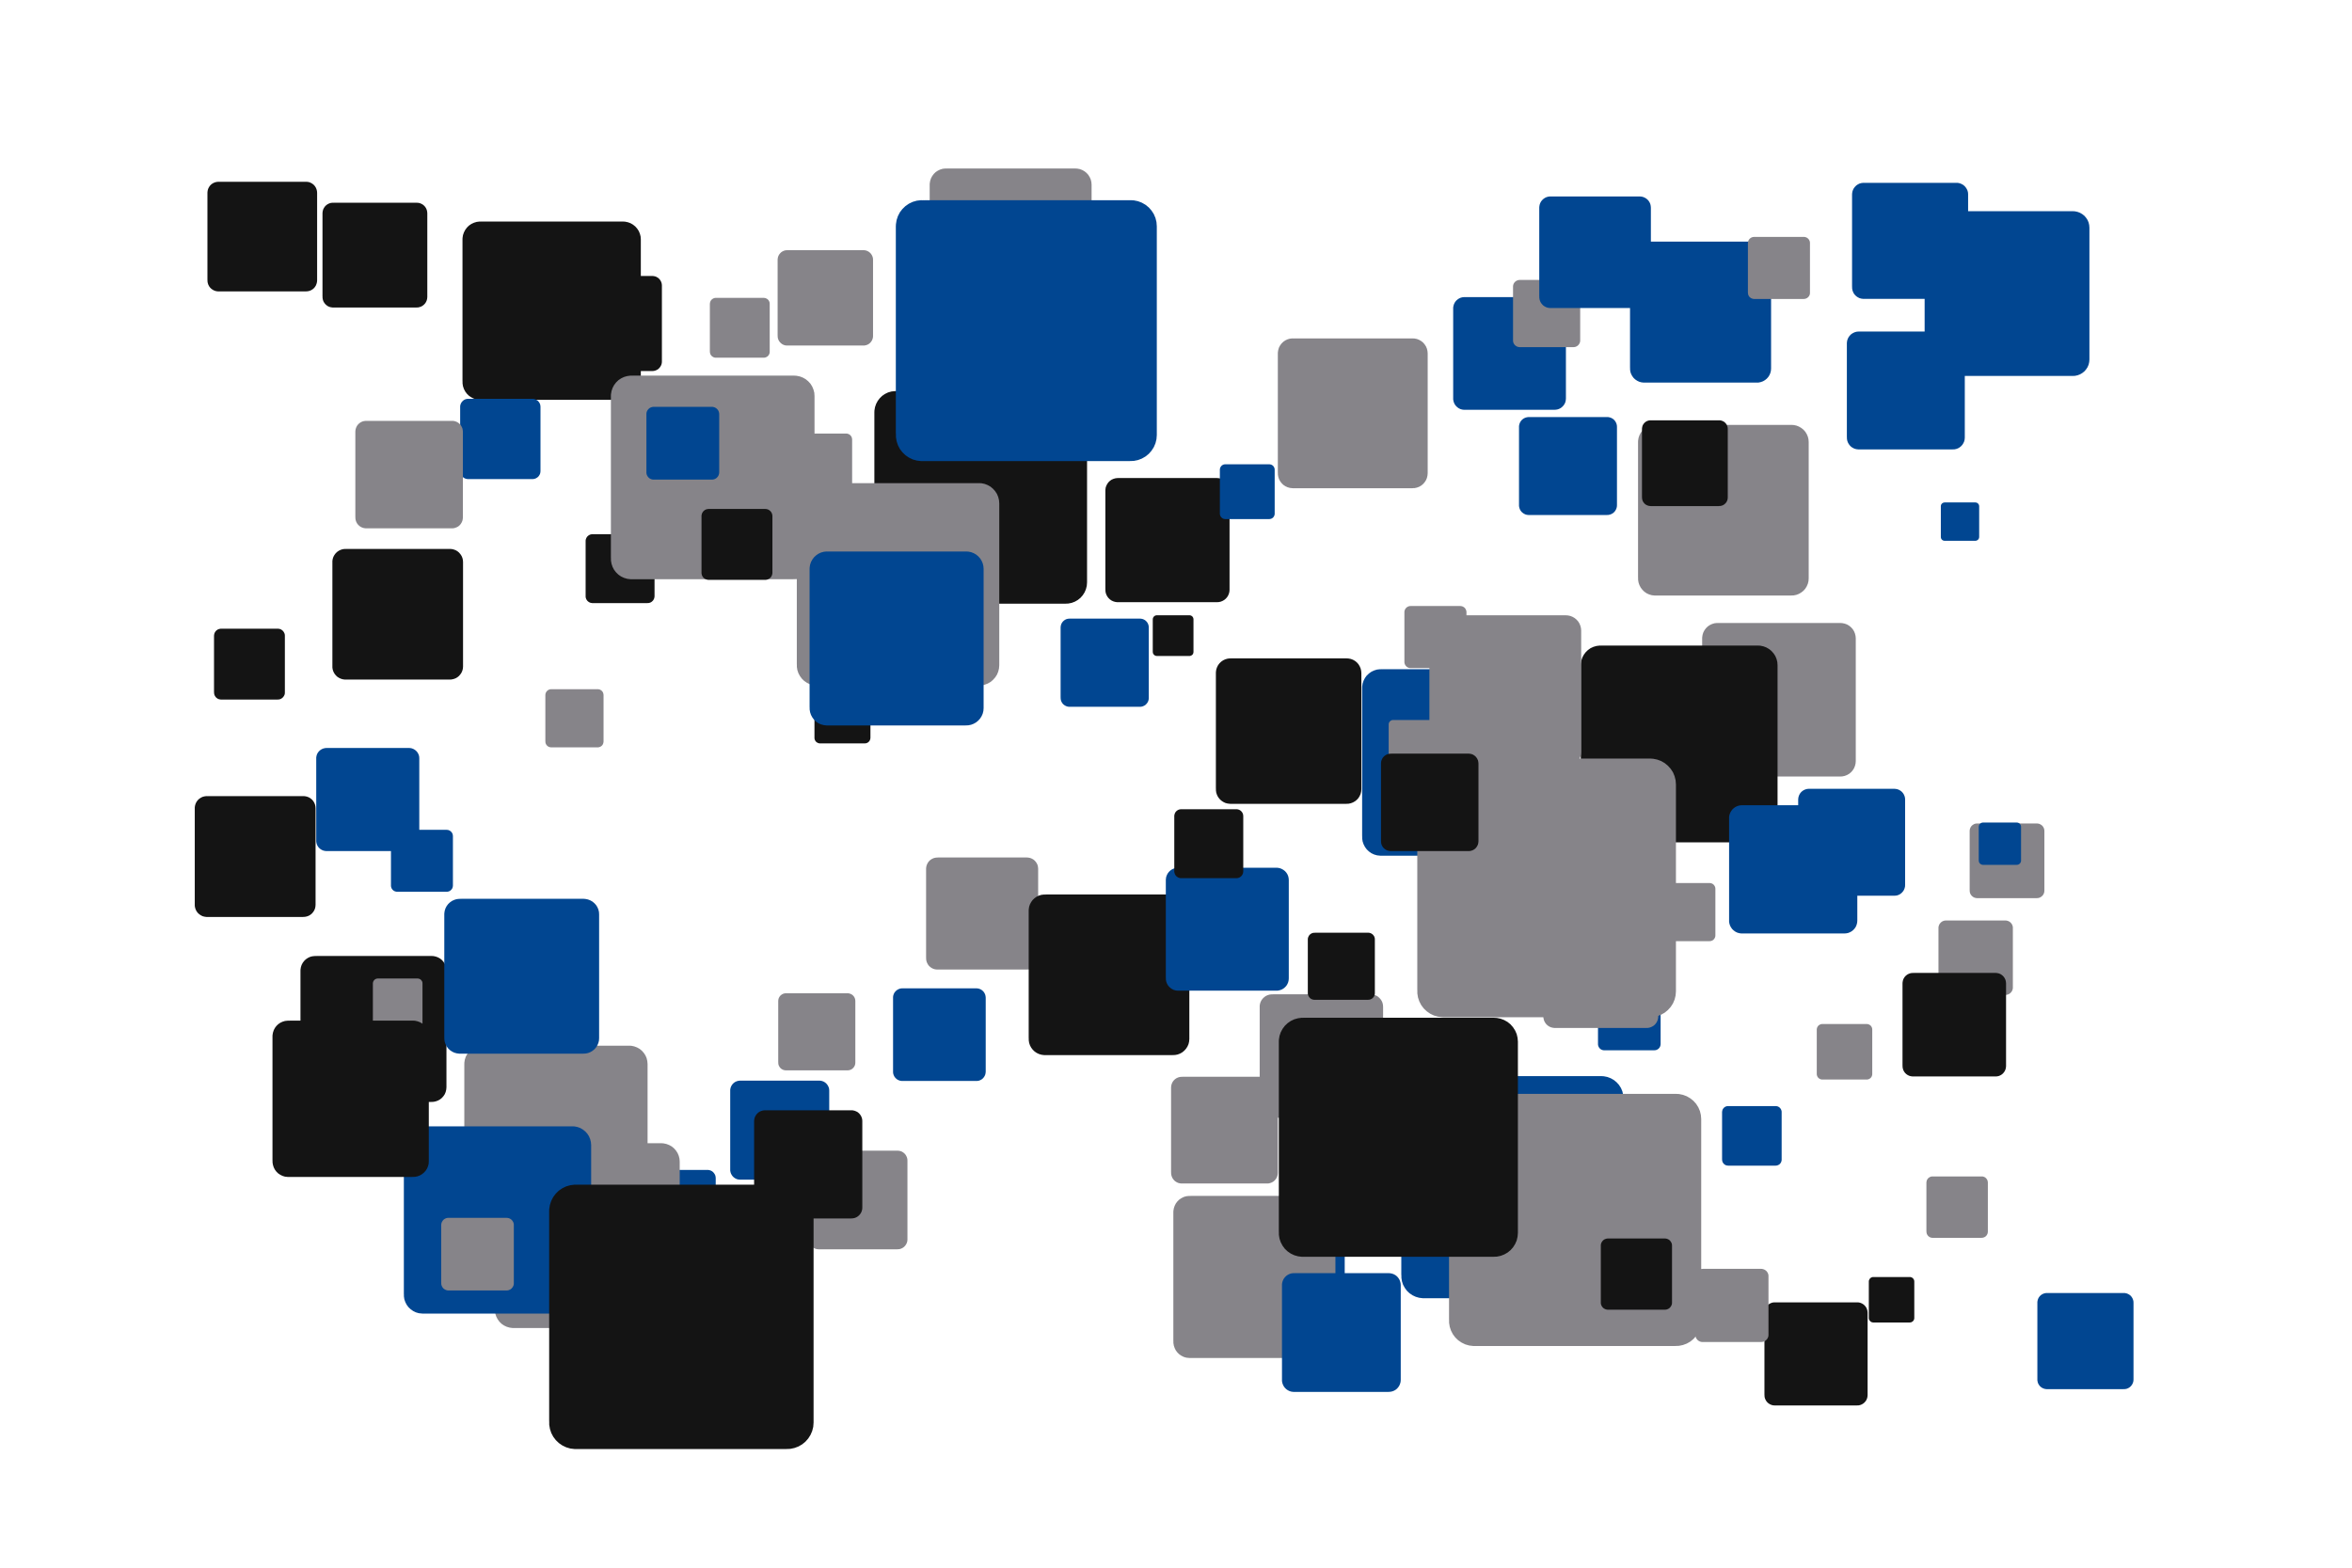 <?xml version='1.0' encoding='UTF-8' ?>
<svg xmlns='http://www.w3.org/2000/svg' xmlns:xlink='http://www.w3.org/1999/xlink' width='425.20pt' height='283.46pt' viewBox='0 0 425.20 283.46'>
<g class='svglite'>
<defs>
  <style type='text/css'><![CDATA[
    .svglite line, .svglite polyline, .svglite polygon, .svglite path, .svglite rect, .svglite circle {
      fill: none;
      stroke: #000000;
      stroke-linecap: round;
      stroke-linejoin: round;
      stroke-miterlimit: 10.00;
    }
    .svglite text {
      white-space: pre;
    }
    .svglite g.glyphgroup path {
      fill: inherit;
      stroke: none;
    }
  ]]></style>
</defs>
<rect width='100%' height='100%' style='stroke: none; fill: none;'/>
<defs>
  <clipPath id='cpMC4wMHw0MjUuMjB8MC4wMHwyODMuNDY='>
    <rect x='0.00' y='0.00' width='425.20' height='283.46' />
  </clipPath>
</defs>
<g clip-path='url(#cpMC4wMHw0MjUuMjB8MC4wMHwyODMuNDY=)'>
<rect x='0.00' y='0.00' width='425.20' height='283.46' style='stroke-width: 0.00; stroke: none;' />
<polygon points='261.72,230.83 270.68,230.83 270.64,230.83 270.82,230.82 270.99,230.78 271.16,230.72 271.32,230.63 271.46,230.52 271.58,230.38 271.67,230.23 271.74,230.06 271.79,229.89 271.80,229.71 271.80,229.71 271.80,220.74 271.80,220.74 271.79,220.56 271.74,220.39 271.67,220.22 271.58,220.07 271.46,219.94 271.32,219.82 271.16,219.73 270.99,219.67 270.82,219.63 270.68,219.62 261.72,219.62 261.85,219.63 261.67,219.62 261.49,219.65 261.32,219.70 261.16,219.77 261.01,219.88 260.88,220.00 260.77,220.15 260.69,220.30 260.63,220.48 260.60,220.65 260.60,220.74 260.60,229.71 260.60,229.62 260.60,229.80 260.63,229.98 260.69,230.15 260.77,230.31 260.88,230.45 261.01,230.57 261.16,230.68 261.32,230.75 261.49,230.80 261.67,230.83 ' style='stroke-width: 0.00; fill: #868489;' />
<polygon points='349.37,223.82 358.26,223.82 358.21,223.82 358.39,223.81 358.56,223.77 358.73,223.71 358.89,223.62 359.03,223.51 359.14,223.38 359.24,223.22 359.31,223.06 359.35,222.89 359.37,222.71 359.37,222.71 359.37,213.83 359.37,213.83 359.35,213.65 359.31,213.48 359.24,213.31 359.14,213.16 359.03,213.03 358.89,212.91 358.73,212.82 358.56,212.76 358.39,212.72 358.26,212.72 349.37,212.72 349.51,212.72 349.33,212.72 349.15,212.74 348.98,212.79 348.82,212.87 348.67,212.97 348.54,213.09 348.44,213.23 348.35,213.39 348.30,213.56 348.27,213.74 348.26,213.83 348.26,222.71 348.27,222.62 348.27,222.80 348.30,222.97 348.35,223.14 348.44,223.30 348.54,223.44 348.67,223.57 348.82,223.67 348.98,223.75 349.15,223.80 349.33,223.82 ' style='stroke-width: 0.00; fill: #868489;' />
<polygon points='320.84,254.13 335.76,254.13 335.69,254.13 335.99,254.12 336.28,254.06 336.56,253.95 336.82,253.80 337.05,253.61 337.25,253.39 337.41,253.14 337.53,252.86 337.60,252.57 337.63,252.27 337.63,252.27 337.63,237.35 337.63,237.35 337.60,237.05 337.53,236.76 337.41,236.48 337.25,236.23 337.05,236.01 336.82,235.82 336.56,235.67 336.28,235.56 335.99,235.50 335.76,235.49 320.84,235.49 321.07,235.50 320.77,235.49 320.47,235.52 320.18,235.61 319.91,235.74 319.66,235.91 319.45,236.11 319.27,236.35 319.13,236.62 319.03,236.90 318.99,237.20 318.98,237.35 318.98,252.27 318.99,252.12 318.99,252.42 319.03,252.72 319.13,253.00 319.27,253.27 319.45,253.51 319.66,253.71 319.91,253.88 320.18,254.01 320.47,254.10 320.77,254.13 ' style='stroke-width: 0.00; fill: #141414;' />
<polygon points='169.45,175.31 185.65,175.31 185.57,175.31 185.90,175.30 186.22,175.23 186.52,175.12 186.81,174.95 187.06,174.75 187.27,174.50 187.45,174.23 187.58,173.93 187.65,173.61 187.68,173.29 187.68,173.29 187.68,157.08 187.68,157.08 187.65,156.76 187.58,156.44 187.45,156.14 187.27,155.86 187.06,155.62 186.81,155.41 186.52,155.25 186.22,155.13 185.90,155.07 185.65,155.05 169.45,155.05 169.69,155.07 169.37,155.06 169.04,155.10 168.73,155.19 168.44,155.33 168.17,155.51 167.93,155.74 167.74,156.00 167.59,156.29 167.48,156.60 167.43,156.92 167.42,157.08 167.42,173.29 167.43,173.12 167.43,173.45 167.48,173.77 167.59,174.08 167.74,174.37 167.93,174.63 168.17,174.85 168.44,175.04 168.73,175.18 169.04,175.27 169.37,175.31 ' style='stroke-width: 0.00; fill: #868489;' />
<polygon points='202.07,108.89 220.03,108.89 219.94,108.89 220.30,108.87 220.66,108.80 220.99,108.67 221.31,108.49 221.59,108.26 221.83,107.99 222.02,107.69 222.16,107.36 222.25,107.01 222.28,106.65 222.28,106.65 222.28,88.69 222.28,88.69 222.25,88.33 222.16,87.98 222.02,87.64 221.83,87.34 221.59,87.07 221.31,86.84 220.99,86.66 220.66,86.53 220.30,86.46 220.03,86.44 202.07,86.44 202.34,86.46 201.98,86.44 201.62,86.49 201.28,86.59 200.95,86.74 200.65,86.95 200.39,87.20 200.18,87.49 200.01,87.81 199.89,88.15 199.84,88.51 199.83,88.69 199.83,106.65 199.84,106.46 199.84,106.83 199.89,107.18 200.01,107.53 200.18,107.85 200.39,108.13 200.65,108.38 200.95,108.59 201.28,108.74 201.62,108.84 201.98,108.89 ' style='stroke-width: 0.00; fill: #141414;' />
<polygon points='86.83,72.30 112.62,72.30 112.49,72.29 113.01,72.27 113.52,72.17 114.01,71.99 114.45,71.73 114.86,71.40 115.20,71.01 115.48,70.57 115.68,70.09 115.81,69.59 115.85,69.07 115.85,69.07 115.85,43.28 115.85,43.28 115.81,42.76 115.68,42.26 115.48,41.78 115.20,41.35 114.86,40.96 114.45,40.63 114.01,40.37 113.52,40.19 113.01,40.08 112.62,40.06 86.83,40.06 87.22,40.08 86.70,40.06 86.19,40.12 85.69,40.27 85.22,40.49 84.79,40.78 84.42,41.14 84.11,41.56 83.87,42.02 83.70,42.51 83.62,43.02 83.61,43.28 83.61,69.07 83.62,68.81 83.62,69.33 83.70,69.84 83.87,70.34 84.11,70.80 84.42,71.21 84.79,71.57 85.22,71.86 85.69,72.09 86.19,72.23 86.70,72.29 ' style='stroke-width: 0.00; fill: #141414;' />
<polygon points='357.43,162.40 368.24,162.40 368.18,162.40 368.40,162.39 368.61,162.35 368.81,162.27 369.00,162.16 369.17,162.02 369.32,161.86 369.43,161.68 369.52,161.48 369.57,161.27 369.59,161.05 369.59,161.05 369.59,150.25 369.59,150.25 369.57,150.03 369.52,149.82 369.43,149.62 369.32,149.44 369.17,149.27 369.00,149.14 368.81,149.03 368.61,148.95 368.40,148.91 368.24,148.90 357.43,148.90 357.60,148.91 357.38,148.90 357.16,148.92 356.95,148.98 356.76,149.08 356.58,149.20 356.42,149.35 356.29,149.52 356.19,149.72 356.12,149.92 356.09,150.14 356.08,150.25 356.08,161.05 356.09,160.94 356.09,161.16 356.12,161.37 356.19,161.58 356.29,161.77 356.42,161.94 356.58,162.09 356.76,162.22 356.95,162.31 357.16,162.37 357.38,162.40 ' style='stroke-width: 0.00; fill: #868489;' />
<polygon points='264.75,74.10 281.05,74.10 280.97,74.10 281.30,74.08 281.62,74.02 281.93,73.90 282.21,73.74 282.46,73.53 282.68,73.29 282.86,73.01 282.99,72.71 283.06,72.39 283.09,72.06 283.09,72.06 283.09,55.76 283.09,55.76 283.06,55.43 282.99,55.11 282.86,54.81 282.68,54.53 282.46,54.29 282.21,54.08 281.93,53.91 281.62,53.80 281.30,53.73 281.05,53.72 264.75,53.72 264.99,53.73 264.66,53.72 264.34,53.76 264.02,53.85 263.73,53.99 263.46,54.18 263.22,54.40 263.02,54.67 262.87,54.96 262.77,55.27 262.71,55.59 262.71,55.76 262.71,72.06 262.71,71.90 262.71,72.23 262.77,72.55 262.87,72.86 263.02,73.15 263.22,73.41 263.46,73.64 263.73,73.83 264.02,73.97 264.34,74.06 264.66,74.10 ' style='stroke-width: 0.00; fill: #014691;' />
<polygon points='235.97,231.50 242.31,231.50 242.28,231.50 242.40,231.50 242.53,231.47 242.65,231.43 242.76,231.36 242.86,231.28 242.94,231.19 243.01,231.08 243.06,230.96 243.09,230.84 243.10,230.71 243.10,230.71 243.10,224.38 243.10,224.38 243.09,224.25 243.06,224.13 243.01,224.01 242.94,223.90 242.86,223.81 242.76,223.73 242.65,223.66 242.53,223.62 242.40,223.59 242.31,223.59 235.97,223.59 236.07,223.59 235.94,223.59 235.82,223.60 235.69,223.64 235.58,223.69 235.47,223.76 235.38,223.85 235.30,223.95 235.25,224.07 235.20,224.19 235.18,224.31 235.18,224.38 235.18,230.71 235.18,230.65 235.18,230.78 235.20,230.90 235.25,231.02 235.30,231.14 235.38,231.24 235.47,231.33 235.58,231.40 235.69,231.45 235.82,231.49 235.94,231.50 ' style='stroke-width: 0.00; fill: #014691;' />
<polygon points='221.52,93.86 229.45,93.86 229.41,93.86 229.57,93.85 229.72,93.82 229.87,93.77 230.01,93.69 230.14,93.59 230.24,93.47 230.33,93.33 230.39,93.18 230.43,93.03 230.44,92.87 230.44,92.87 230.44,84.94 230.44,84.94 230.43,84.78 230.39,84.63 230.33,84.48 230.24,84.34 230.14,84.22 230.01,84.12 229.87,84.04 229.72,83.99 229.57,83.96 229.45,83.95 221.52,83.95 221.64,83.96 221.48,83.95 221.32,83.97 221.17,84.01 221.02,84.08 220.89,84.17 220.78,84.28 220.68,84.41 220.61,84.55 220.56,84.70 220.53,84.86 220.53,84.94 220.53,92.87 220.53,92.79 220.53,92.95 220.56,93.11 220.61,93.26 220.68,93.40 220.78,93.53 220.89,93.64 221.02,93.73 221.17,93.80 221.32,93.84 221.48,93.86 ' style='stroke-width: 0.00; fill: #014691;' />
<polygon points='193.34,127.80 206.09,127.80 206.03,127.80 206.28,127.79 206.53,127.74 206.77,127.64 207.00,127.52 207.19,127.35 207.36,127.16 207.50,126.94 207.60,126.71 207.66,126.46 207.68,126.20 207.68,126.20 207.68,113.45 207.68,113.45 207.66,113.20 207.60,112.95 207.50,112.71 207.36,112.49 207.19,112.30 207.00,112.14 206.77,112.01 206.53,111.92 206.28,111.87 206.09,111.86 193.34,111.86 193.53,111.87 193.27,111.86 193.02,111.89 192.77,111.96 192.54,112.07 192.33,112.22 192.14,112.40 191.99,112.60 191.87,112.83 191.79,113.07 191.75,113.32 191.74,113.45 191.74,126.20 191.75,126.08 191.75,126.33 191.79,126.59 191.87,126.83 191.99,127.06 192.14,127.26 192.33,127.44 192.54,127.58 192.77,127.69 193.02,127.77 193.27,127.80 ' style='stroke-width: 0.00; fill: #014691;' />
<polygon points='107.11,109.05 117.08,109.05 117.03,109.05 117.23,109.04 117.43,109.00 117.62,108.93 117.79,108.83 117.94,108.70 118.08,108.55 118.18,108.38 118.26,108.20 118.31,108.00 118.33,107.80 118.33,107.80 118.33,97.84 118.33,97.84 118.31,97.64 118.26,97.44 118.18,97.26 118.08,97.09 117.94,96.94 117.79,96.81 117.62,96.71 117.43,96.64 117.23,96.60 117.08,96.59 107.11,96.59 107.26,96.60 107.06,96.59 106.86,96.62 106.67,96.67 106.49,96.76 106.33,96.87 106.18,97.01 106.06,97.17 105.97,97.35 105.90,97.54 105.87,97.74 105.87,97.84 105.87,107.80 105.87,107.70 105.87,107.90 105.90,108.10 105.97,108.29 106.06,108.47 106.18,108.63 106.33,108.77 106.49,108.88 106.67,108.97 106.86,109.02 107.06,109.05 ' style='stroke-width: 0.00; fill: #141414;' />
<polygon points='350.92,67.98 374.75,67.98 374.63,67.98 375.11,67.96 375.58,67.86 376.03,67.69 376.44,67.45 376.82,67.15 377.13,66.79 377.39,66.39 377.58,65.95 377.69,65.48 377.73,65.00 377.73,65.00 377.73,41.17 377.73,41.17 377.69,40.69 377.58,40.22 377.39,39.78 377.13,39.38 376.82,39.02 376.44,38.72 376.03,38.48 375.58,38.31 375.11,38.21 374.75,38.19 350.92,38.19 351.28,38.21 350.80,38.19 350.32,38.25 349.86,38.38 349.43,38.59 349.03,38.86 348.69,39.19 348.40,39.58 348.18,40.00 348.03,40.46 347.95,40.93 347.94,41.17 347.94,65.00 347.95,64.76 347.95,65.24 348.03,65.72 348.18,66.17 348.40,66.59 348.69,66.98 349.03,67.31 349.43,67.58 349.86,67.79 350.32,67.92 350.80,67.98 ' style='stroke-width: 0.00; fill: #014691;' />
<polygon points='209.14,118.61 215.03,118.61 215.00,118.61 215.12,118.61 215.23,118.58 215.34,118.54 215.44,118.48 215.54,118.41 215.62,118.32 215.68,118.22 215.72,118.11 215.75,117.99 215.76,117.88 215.76,117.88 215.76,111.99 215.76,111.99 215.75,111.87 215.72,111.76 215.68,111.65 215.62,111.55 215.54,111.46 215.44,111.38 215.34,111.32 215.23,111.28 215.12,111.26 215.03,111.25 209.14,111.25 209.23,111.26 209.11,111.25 208.99,111.27 208.88,111.30 208.77,111.35 208.67,111.42 208.59,111.50 208.52,111.59 208.46,111.70 208.42,111.81 208.41,111.93 208.40,111.99 208.40,117.88 208.41,117.82 208.41,117.93 208.42,118.05 208.46,118.16 208.52,118.27 208.59,118.36 208.67,118.45 208.77,118.51 208.88,118.56 208.99,118.60 209.11,118.61 ' style='stroke-width: 0.00; fill: #141414;' />
<polygon points='327.01,161.96 342.48,161.96 342.40,161.96 342.71,161.95 343.02,161.89 343.31,161.78 343.58,161.62 343.82,161.42 344.02,161.19 344.19,160.93 344.31,160.64 344.39,160.34 344.41,160.03 344.41,160.03 344.41,144.57 344.41,144.57 344.39,144.26 344.31,143.95 344.19,143.67 344.02,143.40 343.82,143.17 343.58,142.98 343.31,142.82 343.02,142.71 342.71,142.65 342.48,142.63 327.01,142.63 327.25,142.65 326.94,142.63 326.63,142.67 326.33,142.76 326.05,142.89 325.79,143.07 325.57,143.28 325.38,143.53 325.24,143.81 325.14,144.10 325.09,144.41 325.08,144.57 325.08,160.03 325.09,159.87 325.09,160.19 325.14,160.49 325.24,160.79 325.38,161.06 325.57,161.31 325.79,161.53 326.05,161.70 326.33,161.84 326.63,161.92 326.94,161.96 ' style='stroke-width: 0.00; fill: #014691;' />
<polygon points='215.05,245.55 238.49,245.55 238.37,245.54 238.85,245.52 239.31,245.43 239.75,245.26 240.16,245.03 240.52,244.73 240.84,244.38 241.09,243.98 241.27,243.54 241.38,243.09 241.42,242.62 241.42,242.62 241.42,219.17 241.42,219.17 241.38,218.70 241.27,218.25 241.09,217.81 240.84,217.41 240.52,217.06 240.16,216.76 239.75,216.53 239.31,216.36 238.85,216.27 238.49,216.24 215.05,216.24 215.40,216.27 214.93,216.25 214.46,216.30 214.01,216.43 213.59,216.64 213.20,216.90 212.86,217.23 212.57,217.61 212.36,218.03 212.21,218.47 212.13,218.94 212.12,219.17 212.12,242.62 212.13,242.38 212.13,242.85 212.21,243.32 212.36,243.76 212.57,244.18 212.86,244.56 213.20,244.89 213.59,245.15 214.01,245.36 214.46,245.49 214.93,245.54 ' style='stroke-width: 0.00; fill: #868489;' />
<polygon points='161.92,109.16 192.67,109.16 192.52,109.16 193.14,109.13 193.74,109.01 194.32,108.79 194.86,108.48 195.34,108.09 195.75,107.62 196.08,107.10 196.32,106.53 196.47,105.93 196.52,105.31 196.52,105.31 196.52,74.56 196.52,74.56 196.47,73.94 196.32,73.34 196.08,72.77 195.75,72.25 195.34,71.78 194.86,71.39 194.32,71.08 193.74,70.86 193.14,70.74 192.67,70.71 161.92,70.71 162.38,70.74 161.76,70.72 161.15,70.79 160.55,70.96 159.99,71.23 159.48,71.58 159.04,72.01 158.67,72.50 158.38,73.05 158.18,73.64 158.08,74.25 158.07,74.56 158.07,105.31 158.08,105.00 158.08,105.62 158.18,106.23 158.38,106.82 158.67,107.37 159.04,107.86 159.48,108.29 159.99,108.64 160.55,108.91 161.15,109.08 161.76,109.16 ' style='stroke-width: 0.00; fill: #141414;' />
<polygon points='257.35,234.74 289.48,234.74 289.32,234.74 289.96,234.71 290.60,234.58 291.20,234.35 291.76,234.03 292.26,233.62 292.69,233.14 293.04,232.59 293.29,232.00 293.44,231.37 293.50,230.72 293.50,230.72 293.50,198.60 293.50,198.60 293.44,197.95 293.29,197.32 293.04,196.73 292.69,196.18 292.26,195.70 291.76,195.29 291.20,194.97 290.60,194.74 289.96,194.61 289.48,194.58 257.35,194.58 257.83,194.61 257.19,194.58 256.55,194.66 255.93,194.84 255.34,195.12 254.81,195.48 254.34,195.93 253.96,196.45 253.65,197.02 253.45,197.63 253.35,198.27 253.33,198.60 253.33,230.72 253.35,230.40 253.35,231.05 253.45,231.69 253.65,232.30 253.96,232.87 254.34,233.39 254.81,233.84 255.34,234.20 255.93,234.48 256.55,234.66 257.19,234.74 ' style='stroke-width: 0.00; fill: #014691;' />
<polygon points='255.01,120.80 263.99,120.80 263.94,120.80 264.12,120.79 264.30,120.76 264.47,120.69 264.63,120.60 264.77,120.49 264.89,120.35 264.98,120.20 265.05,120.03 265.10,119.86 265.11,119.68 265.11,119.68 265.11,110.70 265.11,110.70 265.10,110.52 265.05,110.35 264.98,110.18 264.89,110.03 264.77,109.89 264.63,109.78 264.47,109.69 264.30,109.62 264.12,109.59 263.99,109.58 255.01,109.58 255.15,109.59 254.96,109.58 254.79,109.60 254.61,109.65 254.45,109.73 254.30,109.83 254.17,109.96 254.06,110.10 253.98,110.26 253.92,110.43 253.89,110.61 253.89,110.70 253.89,119.68 253.89,119.59 253.89,119.77 253.92,119.95 253.98,120.12 254.06,120.28 254.17,120.42 254.30,120.55 254.45,120.65 254.61,120.73 254.79,120.78 254.96,120.80 ' style='stroke-width: 0.00; fill: #868489;' />
<polygon points='133.80,213.30 148.12,213.30 148.05,213.30 148.34,213.29 148.62,213.23 148.89,213.13 149.14,212.99 149.36,212.80 149.55,212.59 149.70,212.34 149.82,212.08 149.89,211.80 149.91,211.51 149.91,211.51 149.91,197.19 149.91,197.19 149.89,196.90 149.82,196.62 149.70,196.36 149.55,196.12 149.36,195.90 149.14,195.72 148.89,195.57 148.62,195.47 148.34,195.41 148.12,195.40 133.80,195.40 134.01,195.41 133.73,195.40 133.44,195.44 133.16,195.52 132.90,195.64 132.67,195.80 132.46,196.00 132.29,196.23 132.15,196.49 132.06,196.76 132.01,197.05 132.01,197.19 132.01,211.51 132.01,211.37 132.01,211.66 132.06,211.94 132.15,212.21 132.29,212.47 132.46,212.70 132.67,212.90 132.90,213.06 133.16,213.19 133.44,213.27 133.73,213.30 ' style='stroke-width: 0.00; fill: #014691;' />
<polygon points='213.64,214.00 229.08,214.00 229.00,214.00 229.31,213.99 229.62,213.92 229.91,213.81 230.18,213.66 230.42,213.46 230.62,213.23 230.79,212.97 230.91,212.68 230.98,212.38 231.01,212.07 231.01,212.07 231.01,196.63 231.01,196.63 230.98,196.32 230.91,196.02 230.79,195.74 230.62,195.47 230.42,195.24 230.18,195.05 229.91,194.89 229.62,194.78 229.31,194.72 229.08,194.70 213.64,194.70 213.87,194.72 213.56,194.71 213.26,194.74 212.96,194.83 212.68,194.96 212.42,195.14 212.20,195.35 212.01,195.60 211.87,195.88 211.77,196.17 211.72,196.48 211.71,196.63 211.71,212.07 211.72,211.92 211.72,212.23 211.77,212.53 211.87,212.83 212.01,213.10 212.20,213.35 212.42,213.57 212.68,213.74 212.96,213.88 213.26,213.96 213.56,214.00 ' style='stroke-width: 0.00; fill: #868489;' />
<polygon points='310.50,140.41 332.71,140.41 332.60,140.41 333.04,140.39 333.48,140.30 333.90,140.14 334.29,139.92 334.63,139.64 334.93,139.30 335.17,138.92 335.34,138.51 335.45,138.08 335.49,137.63 335.49,137.63 335.49,115.42 335.49,115.42 335.45,114.98 335.34,114.54 335.17,114.13 334.93,113.75 334.63,113.42 334.29,113.14 333.90,112.91 333.48,112.76 333.04,112.67 332.71,112.65 310.50,112.65 310.83,112.67 310.39,112.65 309.94,112.70 309.51,112.83 309.11,113.02 308.74,113.27 308.42,113.58 308.15,113.94 307.94,114.33 307.80,114.76 307.73,115.20 307.72,115.42 307.72,137.63 307.73,137.41 307.73,137.86 307.80,138.30 307.94,138.72 308.15,139.12 308.42,139.47 308.74,139.78 309.11,140.04 309.51,140.23 309.94,140.35 310.39,140.41 ' style='stroke-width: 0.00; fill: #868489;' />
<polygon points='233.75,220.57 252.27,220.57 252.17,220.56 252.55,220.55 252.91,220.48 253.26,220.34 253.58,220.16 253.87,219.92 254.12,219.64 254.32,219.33 254.46,218.98 254.55,218.62 254.58,218.25 254.58,218.25 254.58,199.73 254.58,199.73 254.55,199.36 254.46,199.00 254.32,198.65 254.12,198.34 253.87,198.06 253.58,197.82 253.26,197.64 252.91,197.51 252.55,197.43 252.27,197.41 233.75,197.41 234.02,197.43 233.65,197.42 233.28,197.46 232.92,197.57 232.59,197.72 232.28,197.94 232.01,198.19 231.79,198.49 231.62,198.82 231.50,199.18 231.44,199.54 231.43,199.73 231.43,218.25 231.44,218.07 231.44,218.44 231.50,218.81 231.62,219.16 231.79,219.49 232.01,219.79 232.28,220.04 232.59,220.26 232.92,220.42 233.28,220.52 233.65,220.56 ' style='stroke-width: 0.00; fill: #141414;' />
<polygon points='163.12,195.46 176.52,195.46 176.45,195.46 176.72,195.45 176.99,195.40 177.24,195.30 177.47,195.17 177.68,195.00 177.86,194.79 178.00,194.57 178.11,194.32 178.17,194.06 178.20,193.79 178.20,193.79 178.20,180.39 178.20,180.39 178.17,180.12 178.11,179.86 178.00,179.61 177.86,179.38 177.68,179.18 177.47,179.01 177.24,178.87 176.99,178.78 176.72,178.72 176.52,178.71 163.12,178.71 163.32,178.72 163.05,178.71 162.79,178.74 162.53,178.82 162.28,178.94 162.06,179.09 161.87,179.28 161.70,179.49 161.58,179.73 161.49,179.99 161.45,180.25 161.45,180.39 161.45,193.79 161.45,193.65 161.45,193.92 161.49,194.19 161.58,194.44 161.70,194.68 161.87,194.90 162.06,195.08 162.28,195.24 162.53,195.35 162.79,195.43 163.05,195.46 ' style='stroke-width: 0.00; fill: #014691;' />
<polygon points='144.40,89.11 152.98,89.11 152.93,89.11 153.11,89.10 153.27,89.07 153.44,89.01 153.58,88.92 153.72,88.81 153.83,88.68 153.93,88.54 153.99,88.38 154.03,88.21 154.05,88.04 154.05,88.04 154.05,79.46 154.05,79.46 154.03,79.29 153.99,79.13 153.93,78.97 153.83,78.82 153.72,78.69 153.58,78.58 153.44,78.50 153.27,78.44 153.11,78.40 152.98,78.39 144.40,78.39 144.53,78.40 144.36,78.39 144.19,78.41 144.02,78.46 143.87,78.54 143.73,78.63 143.60,78.75 143.50,78.89 143.42,79.04 143.36,79.21 143.34,79.38 143.33,79.46 143.33,88.04 143.34,87.95 143.34,88.12 143.36,88.29 143.42,88.46 143.50,88.61 143.60,88.75 143.73,88.87 143.87,88.97 144.02,89.04 144.19,89.09 144.36,89.11 ' style='stroke-width: 0.00; fill: #868489;' />
<polygon points='297.23,69.18 317.63,69.18 317.53,69.18 317.94,69.17 318.34,69.08 318.72,68.94 319.08,68.73 319.40,68.47 319.67,68.17 319.89,67.82 320.05,67.44 320.15,67.04 320.18,66.63 320.18,66.63 320.18,46.24 320.18,46.24 320.15,45.83 320.05,45.43 319.89,45.05 319.67,44.70 319.40,44.40 319.08,44.14 318.72,43.93 318.34,43.79 317.94,43.70 317.63,43.69 297.23,43.69 297.54,43.70 297.13,43.69 296.72,43.74 296.33,43.85 295.96,44.03 295.62,44.26 295.32,44.54 295.08,44.87 294.88,45.24 294.75,45.63 294.69,46.03 294.68,46.24 294.68,66.63 294.69,66.43 294.69,66.84 294.75,67.25 294.88,67.63 295.08,68.00 295.32,68.33 295.62,68.61 295.96,68.84 296.33,69.02 296.72,69.13 297.13,69.18 ' style='stroke-width: 0.00; fill: #014691;' />
<polygon points='147.71,123.95 176.99,123.95 176.84,123.95 177.43,123.93 178.01,123.81 178.56,123.60 179.07,123.31 179.52,122.93 179.91,122.49 180.23,122.00 180.46,121.45 180.60,120.88 180.65,120.29 180.65,120.29 180.65,91.02 180.65,91.02 180.60,90.43 180.46,89.86 180.23,89.31 179.91,88.82 179.52,88.38 179.07,88.00 178.56,87.71 178.01,87.50 177.43,87.38 176.99,87.36 147.71,87.36 148.15,87.38 147.56,87.36 146.98,87.43 146.41,87.59 145.88,87.85 145.39,88.18 144.97,88.59 144.62,89.06 144.34,89.58 144.15,90.14 144.06,90.72 144.05,91.02 144.05,120.29 144.06,120.00 144.06,120.59 144.15,121.17 144.34,121.73 144.62,122.25 144.97,122.72 145.39,123.13 145.88,123.46 146.41,123.72 146.98,123.88 147.56,123.95 ' style='stroke-width: 0.00; fill: #868489;' />
<polygon points='115.89,226.55 127.89,226.55 127.83,226.54 128.07,226.53 128.31,226.49 128.54,226.40 128.75,226.28 128.93,226.13 129.09,225.95 129.22,225.74 129.32,225.52 129.37,225.28 129.39,225.04 129.39,225.04 129.39,213.04 129.39,213.04 129.37,212.80 129.32,212.56 129.22,212.34 129.09,212.14 128.93,211.95 128.75,211.80 128.54,211.68 128.31,211.60 128.07,211.55 127.89,211.54 115.89,211.54 116.07,211.55 115.83,211.54 115.59,211.57 115.35,211.63 115.14,211.74 114.94,211.87 114.76,212.04 114.62,212.24 114.51,212.45 114.43,212.68 114.39,212.92 114.39,213.04 114.39,225.04 114.39,224.92 114.39,225.16 114.43,225.40 114.51,225.63 114.62,225.85 114.76,226.04 114.94,226.21 115.14,226.34 115.35,226.45 115.59,226.51 115.83,226.54 ' style='stroke-width: 0.00; fill: #014691;' />
<polygon points='289.88,218.43 299.21,218.43 299.17,218.43 299.36,218.43 299.54,218.39 299.71,218.32 299.88,218.23 300.02,218.11 300.15,217.97 300.25,217.81 300.32,217.64 300.37,217.45 300.38,217.27 300.38,217.27 300.38,207.93 300.38,207.93 300.37,207.74 300.32,207.56 300.25,207.39 300.15,207.23 300.02,207.09 299.88,206.97 299.71,206.87 299.54,206.81 299.36,206.77 299.21,206.76 289.88,206.76 290.02,206.77 289.83,206.76 289.64,206.79 289.46,206.84 289.29,206.92 289.14,207.03 289.00,207.16 288.89,207.31 288.80,207.47 288.74,207.65 288.71,207.84 288.71,207.93 288.71,217.27 288.71,217.17 288.71,217.36 288.74,217.55 288.80,217.72 288.89,217.89 289.00,218.04 289.14,218.17 289.29,218.28 289.46,218.36 289.64,218.41 289.83,218.43 ' style='stroke-width: 0.00; fill: #141414;' />
<polygon points='188.87,190.78 212.10,190.78 211.98,190.78 212.45,190.76 212.91,190.67 213.35,190.50 213.75,190.27 214.11,189.97 214.42,189.62 214.67,189.23 214.86,188.80 214.97,188.34 215.01,187.88 215.01,187.88 215.01,164.65 215.01,164.65 214.97,164.18 214.86,163.73 214.67,163.30 214.42,162.90 214.11,162.55 213.75,162.26 213.35,162.03 212.91,161.86 212.45,161.77 212.10,161.74 188.87,161.74 189.22,161.77 188.75,161.75 188.29,161.80 187.84,161.93 187.42,162.13 187.04,162.40 186.70,162.72 186.42,163.10 186.20,163.51 186.05,163.95 185.98,164.41 185.97,164.65 185.97,187.88 185.98,187.64 185.98,188.11 186.05,188.57 186.20,189.02 186.42,189.43 186.70,189.80 187.04,190.13 187.42,190.39 187.84,190.59 188.29,190.72 188.75,190.78 ' style='stroke-width: 0.00; fill: #141414;' />
<polygon points='276.38,93.12 290.55,93.12 290.48,93.12 290.76,93.11 291.04,93.05 291.31,92.95 291.56,92.81 291.78,92.63 291.97,92.41 292.12,92.17 292.23,91.91 292.30,91.63 292.32,91.35 292.32,91.35 292.32,77.18 292.32,77.18 292.30,76.90 292.23,76.62 292.12,76.36 291.97,76.12 291.78,75.90 291.56,75.72 291.31,75.58 291.04,75.48 290.76,75.42 290.55,75.41 276.38,75.41 276.59,75.42 276.31,75.41 276.03,75.45 275.75,75.53 275.49,75.65 275.26,75.81 275.05,76.01 274.88,76.24 274.75,76.49 274.66,76.76 274.61,77.04 274.61,77.18 274.61,91.35 274.61,91.21 274.61,91.49 274.66,91.77 274.75,92.05 274.88,92.30 275.05,92.53 275.26,92.72 275.49,92.88 275.75,93.01 276.03,93.09 276.31,93.12 ' style='stroke-width: 0.00; fill: #014691;' />
<polygon points='212.98,179.13 230.77,179.13 230.68,179.13 231.04,179.12 231.39,179.04 231.72,178.92 232.03,178.74 232.31,178.51 232.55,178.25 232.74,177.94 232.88,177.61 232.96,177.27 232.99,176.91 232.99,176.91 232.99,159.12 232.99,159.12 232.96,158.77 232.88,158.42 232.74,158.09 232.55,157.79 232.31,157.52 232.03,157.30 231.72,157.12 231.39,156.99 231.04,156.92 230.77,156.90 212.98,156.90 213.25,156.92 212.89,156.90 212.54,156.95 212.19,157.05 211.87,157.20 211.58,157.40 211.32,157.65 211.10,157.94 210.94,158.25 210.82,158.59 210.77,158.95 210.76,159.12 210.76,176.91 210.77,176.73 210.77,177.09 210.82,177.44 210.94,177.78 211.10,178.10 211.32,178.38 211.58,178.63 211.87,178.83 212.19,178.99 212.54,179.09 212.89,179.13 ' style='stroke-width: 0.00; fill: #014691;' />
<polygon points='171.00,59.73 194.41,59.73 194.29,59.73 194.76,59.71 195.23,59.61 195.67,59.45 196.07,59.21 196.44,58.91 196.75,58.56 197.00,58.16 197.19,57.73 197.30,57.27 197.34,56.80 197.34,56.80 197.34,33.39 197.34,33.39 197.30,32.92 197.19,32.46 197.00,32.03 196.75,31.63 196.44,31.28 196.07,30.98 195.67,30.75 195.23,30.58 194.76,30.49 194.41,30.47 171.00,30.47 171.35,30.49 170.88,30.47 170.42,30.52 169.96,30.66 169.54,30.86 169.15,31.12 168.81,31.45 168.53,31.83 168.31,32.24 168.16,32.69 168.08,33.16 168.07,33.39 168.07,56.80 168.08,56.57 168.08,57.04 168.16,57.50 168.31,57.95 168.53,58.37 168.81,58.74 169.15,59.07 169.54,59.34 169.96,59.54 170.42,59.67 170.88,59.73 ' style='stroke-width: 0.00; fill: #868489;' />
<polygon points='87.25,222.21 113.75,222.21 113.62,222.20 114.15,222.18 114.67,222.08 115.17,221.89 115.64,221.62 116.05,221.28 116.40,220.88 116.69,220.43 116.90,219.94 117.02,219.42 117.07,218.89 117.07,218.89 117.07,192.39 117.07,192.39 117.02,191.86 116.90,191.34 116.69,190.85 116.40,190.40 116.05,190.00 115.64,189.66 115.17,189.40 114.67,189.21 114.15,189.10 113.75,189.08 87.25,189.08 87.65,189.10 87.12,189.08 86.59,189.14 86.07,189.29 85.59,189.52 85.15,189.82 84.77,190.19 84.45,190.62 84.20,191.09 84.03,191.60 83.95,192.12 83.94,192.39 83.94,218.89 83.95,218.63 83.95,219.16 84.03,219.69 84.20,220.19 84.45,220.66 84.77,221.09 85.15,221.46 85.59,221.76 86.07,221.99 86.59,222.14 87.12,222.20 ' style='stroke-width: 0.00; fill: #868489;' />
<polygon points='62.45,122.88 81.35,122.88 81.25,122.88 81.63,122.86 82.00,122.78 82.36,122.65 82.69,122.46 82.98,122.22 83.23,121.93 83.44,121.61 83.59,121.26 83.68,120.89 83.71,120.52 83.71,120.52 83.71,101.62 83.71,101.62 83.68,101.24 83.59,100.87 83.44,100.52 83.23,100.20 82.98,99.91 82.69,99.67 82.36,99.48 82.00,99.35 81.63,99.27 81.35,99.26 62.45,99.26 62.73,99.27 62.35,99.26 61.98,99.30 61.61,99.41 61.27,99.57 60.95,99.79 60.68,100.05 60.45,100.36 60.27,100.69 60.15,101.05 60.09,101.43 60.09,101.62 60.09,120.52 60.09,120.33 60.09,120.71 60.15,121.08 60.27,121.44 60.45,121.78 60.68,122.08 60.95,122.35 61.27,122.56 61.61,122.72 61.98,122.83 62.35,122.88 ' style='stroke-width: 0.00; fill: #141414;' />
<polygon points='351.56,97.78 357.10,97.78 357.08,97.78 357.19,97.78 357.30,97.75 357.40,97.71 357.50,97.66 357.58,97.59 357.66,97.51 357.72,97.41 357.76,97.31 357.79,97.20 357.80,97.09 357.80,97.09 357.80,91.54 357.80,91.54 357.79,91.43 357.76,91.32 357.72,91.22 357.66,91.13 357.58,91.04 357.50,90.97 357.40,90.92 357.30,90.88 357.19,90.86 357.10,90.85 351.56,90.85 351.64,90.86 351.53,90.85 351.42,90.87 351.31,90.90 351.21,90.94 351.12,91.01 351.04,91.08 350.97,91.17 350.92,91.27 350.89,91.38 350.87,91.49 350.87,91.54 350.87,97.09 350.87,97.03 350.87,97.14 350.89,97.25 350.92,97.36 350.97,97.46 351.04,97.55 351.12,97.63 351.21,97.69 351.31,97.74 351.42,97.77 351.53,97.78 ' style='stroke-width: 0.00; fill: #014691;' />
<polygon points='56.96,199.25 78.07,199.25 77.96,199.25 78.39,199.23 78.80,199.14 79.20,198.99 79.57,198.78 79.90,198.51 80.18,198.19 80.41,197.84 80.57,197.45 80.67,197.03 80.71,196.61 80.71,196.61 80.71,175.50 80.71,175.50 80.67,175.08 80.57,174.67 80.41,174.28 80.18,173.92 79.90,173.60 79.57,173.33 79.20,173.12 78.80,172.97 78.39,172.88 78.07,172.86 56.96,172.86 57.28,172.88 56.86,172.87 56.43,172.92 56.03,173.03 55.64,173.22 55.29,173.46 54.99,173.75 54.73,174.09 54.53,174.47 54.40,174.87 54.33,175.29 54.32,175.50 54.32,196.61 54.33,196.40 54.33,196.82 54.40,197.24 54.53,197.64 54.73,198.02 54.99,198.36 55.29,198.65 55.64,198.89 56.03,199.08 56.43,199.19 56.86,199.25 ' style='stroke-width: 0.00; fill: #141414;' />
<polygon points='83.12,190.52 105.51,190.52 105.40,190.52 105.85,190.50 106.29,190.41 106.71,190.25 107.10,190.02 107.45,189.74 107.75,189.40 107.99,189.02 108.17,188.60 108.28,188.17 108.31,187.72 108.31,187.72 108.31,165.32 108.31,165.32 108.28,164.88 108.17,164.44 107.99,164.02 107.75,163.64 107.45,163.31 107.10,163.02 106.71,162.80 106.29,162.64 105.85,162.55 105.51,162.52 83.12,162.52 83.46,162.55 83.01,162.53 82.56,162.58 82.13,162.71 81.72,162.90 81.35,163.16 81.02,163.47 80.75,163.83 80.54,164.23 80.40,164.65 80.33,165.10 80.32,165.32 80.32,187.72 80.33,187.49 80.33,187.94 80.40,188.39 80.54,188.82 80.75,189.21 81.02,189.57 81.35,189.89 81.72,190.14 82.13,190.34 82.56,190.46 83.01,190.52 ' style='stroke-width: 0.00; fill: #014691;' />
<polygon points='290.02,189.91 299.07,189.91 299.03,189.91 299.21,189.90 299.39,189.87 299.56,189.80 299.72,189.71 299.86,189.60 299.98,189.46 300.08,189.31 300.15,189.14 300.19,188.96 300.21,188.78 300.21,188.78 300.21,179.72 300.21,179.72 300.19,179.54 300.15,179.37 300.08,179.20 299.98,179.04 299.86,178.91 299.72,178.79 299.56,178.70 299.39,178.64 299.21,178.60 299.07,178.59 290.02,178.59 290.15,178.60 289.97,178.59 289.79,178.62 289.62,178.67 289.45,178.74 289.30,178.85 289.17,178.97 289.06,179.12 288.98,179.28 288.92,179.45 288.89,179.63 288.89,179.72 288.89,188.78 288.89,188.69 288.89,188.87 288.92,189.05 288.98,189.22 289.06,189.38 289.17,189.53 289.30,189.66 289.45,189.76 289.62,189.84 289.79,189.89 289.97,189.91 ' style='stroke-width: 0.00; fill: #014691;' />
<polygon points='68.31,185.90 75.49,185.90 75.45,185.90 75.60,185.90 75.74,185.87 75.87,185.82 76.00,185.75 76.11,185.65 76.20,185.55 76.28,185.42 76.34,185.29 76.37,185.15 76.38,185.01 76.38,185.01 76.38,177.83 76.38,177.83 76.37,177.68 76.34,177.54 76.28,177.41 76.20,177.29 76.11,177.18 76.00,177.09 75.87,177.02 75.74,176.97 75.60,176.94 75.49,176.93 68.31,176.93 68.42,176.94 68.27,176.93 68.13,176.95 67.99,176.99 67.86,177.05 67.74,177.13 67.64,177.23 67.55,177.35 67.48,177.48 67.44,177.61 67.41,177.76 67.41,177.83 67.41,185.01 67.41,184.94 67.41,185.08 67.44,185.22 67.48,185.36 67.55,185.49 67.64,185.60 67.74,185.70 67.86,185.78 67.99,185.85 68.13,185.89 68.27,185.90 ' style='stroke-width: 0.00; fill: #868489;' />
<polygon points='222.44,145.35 243.48,145.35 243.37,145.34 243.79,145.33 244.21,145.24 244.60,145.09 244.97,144.88 245.30,144.61 245.58,144.30 245.80,143.94 245.97,143.55 246.07,143.14 246.11,142.72 246.11,142.72 246.11,121.68 246.11,121.68 246.07,121.26 245.97,120.85 245.80,120.46 245.58,120.10 245.30,119.78 244.97,119.51 244.60,119.30 244.21,119.15 243.79,119.07 243.48,119.05 222.44,119.05 222.75,119.07 222.33,119.05 221.91,119.10 221.50,119.22 221.12,119.40 220.77,119.64 220.47,119.93 220.21,120.27 220.02,120.65 219.88,121.05 219.82,121.47 219.81,121.68 219.81,142.72 219.82,142.51 219.82,142.93 219.88,143.35 220.02,143.75 220.21,144.12 220.47,144.46 220.77,144.75 221.12,144.99 221.50,145.18 221.91,145.29 222.33,145.34 ' style='stroke-width: 0.00; fill: #141414;' />
<polygon points='312.40,210.77 321.01,210.77 320.97,210.76 321.14,210.76 321.31,210.72 321.47,210.66 321.62,210.58 321.76,210.47 321.87,210.34 321.97,210.19 322.03,210.03 322.08,209.86 322.09,209.69 322.09,209.69 322.09,201.08 322.09,201.08 322.08,200.90 322.03,200.74 321.97,200.58 321.87,200.43 321.76,200.30 321.62,200.19 321.47,200.10 321.31,200.04 321.14,200.01 321.01,200.00 312.40,200.00 312.53,200.01 312.36,200.00 312.19,200.02 312.02,200.07 311.86,200.14 311.72,200.24 311.60,200.36 311.49,200.50 311.41,200.65 311.36,200.82 311.33,200.99 311.32,201.08 311.32,209.69 311.33,209.60 311.33,209.78 311.36,209.95 311.41,210.11 311.49,210.26 311.60,210.40 311.72,210.52 311.86,210.62 312.02,210.70 312.19,210.74 312.36,210.76 ' style='stroke-width: 0.00; fill: #014691;' />
<polygon points='129.42,64.68 138.07,64.68 138.03,64.68 138.20,64.67 138.37,64.64 138.53,64.57 138.69,64.49 138.82,64.38 138.94,64.25 139.03,64.10 139.10,63.94 139.14,63.77 139.15,63.60 139.15,63.60 139.15,54.94 139.15,54.94 139.14,54.77 139.10,54.60 139.03,54.44 138.94,54.29 138.82,54.16 138.69,54.05 138.53,53.97 138.37,53.90 138.20,53.87 138.07,53.86 129.42,53.86 129.55,53.87 129.37,53.86 129.20,53.88 129.03,53.93 128.88,54.01 128.73,54.10 128.61,54.23 128.50,54.36 128.42,54.52 128.37,54.68 128.34,54.86 128.33,54.94 128.33,63.60 128.34,63.51 128.34,63.68 128.37,63.86 128.42,64.02 128.50,64.18 128.61,64.31 128.73,64.44 128.88,64.53 129.03,64.61 129.20,64.66 129.37,64.68 ' style='stroke-width: 0.00; fill: #868489;' />
<polygon points='336.01,81.27 353.06,81.27 352.98,81.26 353.32,81.25 353.66,81.18 353.98,81.06 354.27,80.89 354.54,80.67 354.77,80.41 354.95,80.12 355.09,79.81 355.17,79.48 355.20,79.13 355.20,79.13 355.20,62.08 355.20,62.08 355.17,61.74 355.09,61.41 354.95,61.09 354.77,60.80 354.54,60.55 354.27,60.33 353.98,60.16 353.66,60.04 353.32,59.97 353.06,59.95 336.01,59.95 336.27,59.97 335.93,59.95 335.59,59.99 335.26,60.09 334.95,60.24 334.66,60.43 334.42,60.67 334.21,60.94 334.05,61.25 333.94,61.57 333.89,61.91 333.88,62.08 333.88,79.13 333.89,78.96 333.89,79.31 333.94,79.64 334.05,79.97 334.21,80.27 334.42,80.55 334.66,80.79 334.95,80.98 335.26,81.13 335.59,81.22 335.93,81.26 ' style='stroke-width: 0.00; fill: #014691;' />
<polygon points='249.62,154.73 276.59,154.73 276.46,154.72 277.00,154.70 277.53,154.59 278.04,154.40 278.51,154.13 278.93,153.79 279.29,153.38 279.58,152.92 279.79,152.42 279.92,151.90 279.97,151.35 279.97,151.35 279.97,124.38 279.97,124.38 279.92,123.84 279.79,123.31 279.58,122.81 279.29,122.35 278.93,121.95 278.51,121.60 278.04,121.33 277.53,121.14 277.00,121.03 276.59,121.01 249.62,121.01 250.02,121.03 249.48,121.01 248.94,121.07 248.42,121.23 247.93,121.46 247.49,121.77 247.09,122.14 246.77,122.58 246.52,123.06 246.34,123.57 246.26,124.11 246.25,124.38 246.25,151.35 246.26,151.08 246.26,151.63 246.34,152.16 246.52,152.68 246.77,153.16 247.09,153.59 247.49,153.97 247.93,154.28 248.42,154.51 248.94,154.66 249.48,154.72 ' style='stroke-width: 0.00; fill: #014691;' />
<polygon points='114.12,104.73 143.57,104.73 143.42,104.73 144.02,104.71 144.60,104.59 145.15,104.38 145.66,104.08 146.12,103.71 146.52,103.26 146.83,102.76 147.06,102.22 147.21,101.64 147.25,101.05 147.25,101.05 147.25,71.60 147.25,71.60 147.21,71.01 147.06,70.44 146.83,69.89 146.52,69.39 146.12,68.95 145.66,68.57 145.15,68.28 144.60,68.07 144.02,67.95 143.57,67.92 114.12,67.92 114.57,67.95 113.97,67.92 113.39,68.00 112.82,68.16 112.28,68.42 111.79,68.75 111.37,69.16 111.01,69.64 110.74,70.16 110.55,70.72 110.45,71.31 110.44,71.60 110.44,101.05 110.45,100.76 110.45,101.35 110.55,101.93 110.74,102.50 111.01,103.02 111.37,103.49 111.79,103.90 112.28,104.24 112.82,104.49 113.39,104.66 113.97,104.73 ' style='stroke-width: 0.00; fill: #868489;' />
<polygon points='351.78,179.90 362.55,179.90 362.49,179.90 362.71,179.89 362.92,179.85 363.12,179.77 363.31,179.66 363.48,179.52 363.62,179.36 363.74,179.18 363.82,178.98 363.88,178.77 363.89,178.55 363.89,178.55 363.89,167.79 363.89,167.79 363.88,167.57 363.82,167.36 363.74,167.16 363.62,166.98 363.48,166.82 363.31,166.68 363.12,166.57 362.92,166.50 362.71,166.45 362.55,166.44 351.78,166.44 351.95,166.45 351.73,166.44 351.51,166.47 351.31,166.53 351.11,166.62 350.93,166.75 350.78,166.90 350.65,167.07 350.55,167.26 350.48,167.47 350.44,167.68 350.44,167.79 350.44,178.55 350.44,178.44 350.44,178.66 350.48,178.88 350.55,179.08 350.65,179.27 350.78,179.45 350.93,179.60 351.11,179.72 351.31,179.81 351.51,179.87 351.73,179.90 ' style='stroke-width: 0.00; fill: #868489;' />
<polygon points='345.81,194.64 360.79,194.64 360.71,194.64 361.01,194.63 361.31,194.57 361.59,194.46 361.85,194.31 362.08,194.12 362.28,193.89 362.44,193.64 362.56,193.36 362.63,193.07 362.66,192.77 362.66,192.77 362.66,177.80 362.66,177.80 362.63,177.50 362.56,177.20 362.44,176.93 362.28,176.67 362.08,176.45 361.85,176.26 361.59,176.10 361.31,176.00 361.01,175.94 360.79,175.92 345.81,175.92 346.04,175.94 345.74,175.93 345.44,175.96 345.15,176.05 344.88,176.17 344.63,176.35 344.41,176.55 344.23,176.80 344.09,177.06 344.00,177.35 343.95,177.65 343.94,177.80 343.94,192.77 343.95,192.62 343.95,192.92 344.00,193.22 344.09,193.50 344.23,193.77 344.41,194.01 344.63,194.22 344.88,194.39 345.15,194.52 345.44,194.60 345.74,194.64 ' style='stroke-width: 0.00; fill: #141414;' />
<polygon points='229.96,202.11 247.81,202.11 247.72,202.11 248.08,202.09 248.43,202.02 248.77,201.89 249.08,201.71 249.35,201.49 249.59,201.22 249.79,200.91 249.93,200.58 250.01,200.24 250.04,199.88 250.04,199.88 250.04,182.03 250.04,182.03 250.01,181.67 249.93,181.32 249.79,180.99 249.59,180.69 249.35,180.42 249.08,180.19 248.77,180.01 248.43,179.88 248.08,179.81 247.81,179.79 229.96,179.79 230.23,179.81 229.87,179.80 229.51,179.84 229.17,179.94 228.84,180.09 228.55,180.30 228.29,180.55 228.07,180.83 227.90,181.15 227.79,181.49 227.73,181.85 227.73,182.03 227.73,199.88 227.73,199.70 227.73,200.06 227.79,200.41 227.90,200.75 228.07,201.07 228.29,201.36 228.55,201.61 228.84,201.81 229.17,201.96 229.51,202.06 229.87,202.11 ' style='stroke-width: 0.00; fill: #868489;' />
<polygon points='39.49,52.69 55.34,52.69 55.26,52.69 55.58,52.67 55.90,52.61 56.19,52.50 56.47,52.34 56.72,52.14 56.93,51.90 57.10,51.63 57.22,51.33 57.30,51.02 57.33,50.71 57.33,50.71 57.33,34.85 57.33,34.85 57.30,34.53 57.22,34.22 57.10,33.93 56.93,33.66 56.72,33.42 56.47,33.22 56.19,33.06 55.90,32.94 55.58,32.88 55.34,32.87 39.49,32.87 39.73,32.88 39.41,32.87 39.09,32.91 38.78,33.00 38.50,33.13 38.23,33.31 38.00,33.53 37.81,33.79 37.66,34.07 37.56,34.37 37.51,34.69 37.50,34.85 37.50,50.71 37.51,50.55 37.51,50.87 37.56,51.18 37.66,51.48 37.81,51.77 38.00,52.02 38.23,52.24 38.50,52.42 38.78,52.56 39.09,52.65 39.41,52.69 ' style='stroke-width: 0.00; fill: #141414;' />
<polygon points='37.39,165.80 54.87,165.80 54.78,165.80 55.13,165.78 55.47,165.71 55.80,165.59 56.11,165.41 56.38,165.19 56.61,164.92 56.80,164.63 56.94,164.30 57.02,163.96 57.05,163.61 57.05,163.61 57.05,146.14 57.05,146.14 57.02,145.79 56.94,145.45 56.80,145.12 56.61,144.82 56.38,144.56 56.11,144.34 55.80,144.16 55.47,144.04 55.13,143.97 54.87,143.95 37.39,143.95 37.65,143.97 37.30,143.95 36.95,144.00 36.61,144.09 36.30,144.25 36.01,144.44 35.75,144.69 35.54,144.97 35.38,145.28 35.27,145.61 35.21,145.96 35.21,146.14 35.21,163.61 35.21,163.44 35.21,163.79 35.27,164.14 35.38,164.47 35.54,164.78 35.75,165.06 36.01,165.30 36.30,165.50 36.61,165.66 36.95,165.75 37.30,165.80 ' style='stroke-width: 0.00; fill: #141414;' />
<polygon points='60.20,55.60 75.35,55.60 75.27,55.60 75.58,55.59 75.88,55.52 76.16,55.42 76.43,55.26 76.66,55.07 76.87,54.84 77.03,54.58 77.15,54.30 77.22,54.01 77.25,53.70 77.25,53.70 77.25,38.55 77.25,38.55 77.22,38.25 77.15,37.95 77.03,37.67 76.87,37.41 76.66,37.18 76.43,36.99 76.16,36.84 75.88,36.73 75.58,36.67 75.35,36.66 60.20,36.66 60.42,36.67 60.12,36.66 59.82,36.69 59.52,36.78 59.25,36.91 59.00,37.08 58.78,37.29 58.60,37.54 58.45,37.81 58.36,38.10 58.31,38.40 58.30,38.55 58.30,53.70 58.31,53.55 58.31,53.86 58.36,54.16 58.45,54.45 58.60,54.72 58.78,54.96 59.00,55.17 59.25,55.35 59.52,55.48 59.82,55.56 60.12,55.60 ' style='stroke-width: 0.00; fill: #141414;' />
<polygon points='39.97,126.49 50.22,126.49 50.17,126.49 50.38,126.48 50.58,126.44 50.77,126.37 50.95,126.26 51.11,126.13 51.24,125.98 51.35,125.81 51.44,125.62 51.49,125.42 51.50,125.21 51.50,125.21 51.50,114.96 51.50,114.96 51.49,114.76 51.44,114.56 51.35,114.37 51.24,114.19 51.11,114.04 50.95,113.91 50.77,113.80 50.58,113.73 50.38,113.69 50.22,113.68 39.97,113.68 40.13,113.69 39.92,113.68 39.72,113.71 39.52,113.76 39.33,113.85 39.16,113.97 39.01,114.11 38.89,114.28 38.79,114.46 38.73,114.66 38.70,114.86 38.69,114.96 38.69,125.21 38.70,125.11 38.70,125.31 38.73,125.52 38.79,125.71 38.89,125.89 39.01,126.06 39.16,126.20 39.33,126.32 39.52,126.41 39.72,126.46 39.92,126.49 ' style='stroke-width: 0.00; fill: #141414;' />
<polygon points='142.08,193.54 153.23,193.54 153.18,193.54 153.40,193.53 153.62,193.48 153.83,193.41 154.03,193.29 154.20,193.15 154.35,192.98 154.47,192.79 154.56,192.59 154.61,192.37 154.63,192.15 154.63,192.15 154.63,181.00 154.63,181.00 154.61,180.77 154.56,180.56 154.47,180.35 154.35,180.16 154.20,179.99 154.03,179.85 153.83,179.74 153.62,179.66 153.40,179.61 153.23,179.60 142.08,179.60 142.25,179.61 142.03,179.60 141.81,179.63 141.59,179.69 141.39,179.79 141.20,179.92 141.04,180.07 140.91,180.25 140.80,180.45 140.73,180.66 140.70,180.88 140.69,181.00 140.69,192.15 140.70,192.03 140.70,192.26 140.73,192.48 140.80,192.69 140.91,192.89 141.04,193.07 141.20,193.23 141.39,193.35 141.59,193.45 141.81,193.51 142.03,193.54 ' style='stroke-width: 0.00; fill: #868489;' />
<polygon points='213.54,158.79 223.51,158.79 223.46,158.79 223.66,158.78 223.86,158.74 224.05,158.67 224.22,158.57 224.38,158.44 224.51,158.29 224.62,158.12 224.70,157.94 224.74,157.74 224.76,157.54 224.76,157.54 224.76,147.57 224.76,147.57 224.74,147.37 224.70,147.17 224.62,146.99 224.51,146.82 224.38,146.67 224.22,146.54 224.05,146.44 223.86,146.37 223.66,146.33 223.51,146.32 213.54,146.32 213.69,146.33 213.49,146.32 213.29,146.35 213.09,146.40 212.91,146.49 212.75,146.60 212.60,146.74 212.48,146.90 212.39,147.08 212.33,147.27 212.29,147.47 212.29,147.57 212.29,157.54 212.29,157.44 212.29,157.64 212.33,157.84 212.39,158.03 212.48,158.21 212.60,158.37 212.75,158.51 212.91,158.62 213.09,158.71 213.29,158.77 213.49,158.79 ' style='stroke-width: 0.00; fill: #141414;' />
<polygon points='99.65,135.14 108.06,135.14 108.01,135.13 108.18,135.13 108.35,135.09 108.51,135.03 108.65,134.95 108.79,134.84 108.90,134.72 108.99,134.57 109.05,134.42 109.09,134.25 109.11,134.08 109.11,134.08 109.11,125.67 109.11,125.67 109.09,125.50 109.05,125.34 108.99,125.18 108.90,125.04 108.79,124.91 108.65,124.81 108.51,124.72 108.35,124.66 108.18,124.63 108.06,124.62 99.65,124.62 99.77,124.63 99.60,124.62 99.44,124.64 99.27,124.69 99.12,124.76 98.98,124.86 98.86,124.98 98.76,125.11 98.68,125.26 98.62,125.42 98.60,125.59 98.59,125.67 98.59,134.08 98.60,134.00 98.60,134.17 98.62,134.34 98.68,134.50 98.76,134.65 98.86,134.78 98.98,134.90 99.12,134.99 99.27,135.07 99.44,135.11 99.60,135.13 ' style='stroke-width: 0.00; fill: #868489;' />
<polygon points='92.80,240.13 119.54,240.13 119.40,240.13 119.94,240.11 120.47,240.00 120.97,239.81 121.44,239.54 121.85,239.20 122.21,238.80 122.50,238.34 122.71,237.85 122.84,237.32 122.88,236.79 122.88,236.79 122.88,210.05 122.88,210.05 122.84,209.52 122.71,209.00 122.50,208.50 122.21,208.05 121.85,207.64 121.44,207.30 120.97,207.04 120.47,206.85 119.94,206.74 119.54,206.71 92.80,206.71 93.21,206.74 92.67,206.72 92.14,206.78 91.62,206.93 91.13,207.16 90.69,207.47 90.30,207.84 89.98,208.27 89.73,208.75 89.56,209.26 89.47,209.79 89.46,210.05 89.46,236.79 89.47,236.52 89.47,237.06 89.56,237.59 89.73,238.10 89.98,238.57 90.30,239.00 90.69,239.38 91.13,239.68 91.62,239.91 92.14,240.06 92.67,240.13 ' style='stroke-width: 0.00; fill: #868489;' />
<polygon points='289.33,152.31 317.80,152.31 317.65,152.30 318.22,152.28 318.79,152.17 319.32,151.96 319.82,151.68 320.26,151.31 320.64,150.89 320.95,150.40 321.17,149.87 321.31,149.32 321.35,148.75 321.35,148.75 321.35,120.29 321.35,120.29 321.31,119.71 321.17,119.16 320.95,118.63 320.64,118.15 320.26,117.72 319.82,117.36 319.32,117.07 318.79,116.87 318.22,116.75 317.80,116.73 289.33,116.73 289.76,116.75 289.19,116.73 288.62,116.80 288.07,116.96 287.55,117.20 287.08,117.53 286.67,117.93 286.33,118.38 286.06,118.89 285.88,119.43 285.79,120.00 285.78,120.29 285.78,148.75 285.79,148.46 285.79,149.03 285.88,149.60 286.06,150.14 286.33,150.65 286.67,151.11 287.08,151.50 287.55,151.83 288.07,152.07 288.62,152.23 289.19,152.30 ' style='stroke-width: 0.00; fill: #141414;' />
<polygon points='307.81,242.66 318.39,242.66 318.34,242.66 318.55,242.65 318.76,242.61 318.96,242.54 319.14,242.43 319.31,242.29 319.45,242.14 319.56,241.96 319.65,241.76 319.70,241.55 319.71,241.34 319.71,241.34 319.71,230.76 319.71,230.76 319.70,230.54 319.65,230.34 319.56,230.14 319.45,229.96 319.31,229.80 319.14,229.67 318.96,229.56 318.76,229.49 318.55,229.44 318.39,229.43 307.81,229.43 307.97,229.44 307.75,229.44 307.54,229.46 307.34,229.52 307.15,229.61 306.97,229.73 306.82,229.88 306.69,230.05 306.59,230.24 306.52,230.44 306.49,230.65 306.48,230.76 306.48,241.34 306.49,241.23 306.49,241.45 306.52,241.66 306.59,241.86 306.69,242.05 306.82,242.22 306.97,242.37 307.15,242.49 307.34,242.58 307.54,242.64 307.75,242.66 ' style='stroke-width: 0.00; fill: #868489;' />
<polygon points='260.89,183.93 298.31,183.93 298.12,183.92 298.87,183.89 299.61,183.74 300.31,183.47 300.96,183.10 301.54,182.62 302.04,182.06 302.45,181.42 302.74,180.73 302.92,180.00 302.98,179.25 302.98,179.25 302.98,141.84 302.98,141.84 302.92,141.09 302.74,140.36 302.45,139.66 302.04,139.03 301.54,138.47 300.96,137.99 300.31,137.61 299.61,137.35 298.87,137.20 298.31,137.16 260.89,137.16 261.46,137.20 260.70,137.17 259.96,137.26 259.23,137.47 258.56,137.79 257.94,138.22 257.39,138.74 256.94,139.34 256.59,140.01 256.35,140.72 256.23,141.46 256.22,141.84 256.22,179.25 256.23,178.87 256.23,179.63 256.35,180.37 256.59,181.08 256.94,181.75 257.39,182.35 257.94,182.87 258.56,183.30 259.23,183.62 259.96,183.83 260.70,183.92 ' style='stroke-width: 0.00; fill: #868489;' />
<polygon points='300.65,170.18 309.06,170.18 309.02,170.18 309.19,170.17 309.35,170.14 309.51,170.08 309.66,170.00 309.79,169.89 309.90,169.76 309.99,169.62 310.06,169.46 310.10,169.30 310.11,169.13 310.11,169.13 310.11,160.72 310.11,160.72 310.10,160.55 310.06,160.39 309.99,160.23 309.90,160.09 309.79,159.96 309.66,159.85 309.51,159.77 309.35,159.71 309.19,159.68 309.06,159.67 300.65,159.67 300.77,159.68 300.61,159.67 300.44,159.69 300.27,159.74 300.12,159.81 299.98,159.90 299.86,160.02 299.76,160.16 299.68,160.31 299.63,160.47 299.60,160.63 299.60,160.72 299.60,169.13 299.60,169.05 299.60,169.22 299.63,169.38 299.68,169.54 299.76,169.69 299.86,169.83 299.98,169.94 300.12,170.04 300.27,170.11 300.44,170.16 300.61,170.18 ' style='stroke-width: 0.00; fill: #868489;' />
<polygon points='142.31,62.48 156.10,62.48 156.03,62.48 156.31,62.47 156.58,62.41 156.84,62.32 157.08,62.18 157.30,62.00 157.48,61.79 157.63,61.56 157.74,61.30 157.81,61.03 157.83,60.76 157.83,60.76 157.83,46.96 157.83,46.96 157.81,46.68 157.74,46.41 157.63,46.16 157.48,45.92 157.30,45.72 157.08,45.54 156.84,45.40 156.58,45.30 156.31,45.25 156.10,45.23 142.31,45.23 142.51,45.25 142.24,45.24 141.96,45.27 141.69,45.35 141.44,45.47 141.22,45.62 141.02,45.82 140.85,46.04 140.72,46.28 140.63,46.55 140.59,46.82 140.58,46.96 140.58,60.76 140.59,60.62 140.59,60.90 140.63,61.17 140.72,61.43 140.85,61.68 141.02,61.90 141.22,62.09 141.44,62.25 141.69,62.37 141.96,62.45 142.24,62.48 ' style='stroke-width: 0.00; fill: #868489;' />
<polygon points='148.00,225.90 162.27,225.90 162.19,225.89 162.48,225.88 162.76,225.83 163.03,225.72 163.28,225.58 163.50,225.40 163.69,225.18 163.84,224.94 163.96,224.68 164.03,224.40 164.05,224.11 164.05,224.11 164.05,209.85 164.05,209.85 164.03,209.56 163.96,209.28 163.84,209.02 163.69,208.77 163.50,208.56 163.28,208.38 163.03,208.23 162.76,208.13 162.48,208.08 162.27,208.06 148.00,208.06 148.21,208.08 147.93,208.06 147.64,208.10 147.37,208.18 147.11,208.30 146.87,208.46 146.66,208.66 146.49,208.89 146.36,209.15 146.27,209.42 146.22,209.70 146.22,209.85 146.22,224.11 146.22,223.97 146.22,224.26 146.27,224.54 146.36,224.81 146.49,225.07 146.66,225.30 146.87,225.49 147.11,225.66 147.37,225.78 147.64,225.86 147.93,225.89 ' style='stroke-width: 0.00; fill: #868489;' />
<polygon points='148.25,134.42 156.34,134.42 156.30,134.42 156.47,134.41 156.63,134.38 156.78,134.32 156.92,134.24 157.04,134.14 157.15,134.02 157.24,133.88 157.30,133.73 157.34,133.57 157.36,133.41 157.36,133.41 157.36,125.32 157.36,125.32 157.34,125.15 157.30,125.00 157.24,124.85 157.15,124.71 157.04,124.59 156.92,124.48 156.78,124.40 156.63,124.35 156.47,124.31 156.34,124.31 148.25,124.31 148.37,124.31 148.21,124.31 148.05,124.33 147.89,124.37 147.75,124.44 147.61,124.53 147.49,124.65 147.40,124.78 147.32,124.92 147.27,125.07 147.24,125.24 147.24,125.32 147.24,133.41 147.24,133.33 147.24,133.49 147.27,133.65 147.32,133.81 147.40,133.95 147.49,134.08 147.61,134.19 147.75,134.28 147.89,134.35 148.05,134.40 148.21,134.42 ' style='stroke-width: 0.00; fill: #141414;' />
<polygon points='274.74,62.77 284.46,62.77 284.41,62.77 284.60,62.76 284.80,62.72 284.98,62.65 285.15,62.55 285.30,62.43 285.43,62.28 285.53,62.12 285.61,61.94 285.66,61.75 285.67,61.55 285.67,61.55 285.67,51.83 285.67,51.83 285.66,51.64 285.61,51.45 285.53,51.27 285.43,51.10 285.30,50.96 285.15,50.83 284.98,50.74 284.80,50.67 284.60,50.63 284.46,50.62 274.74,50.62 274.89,50.63 274.69,50.62 274.50,50.64 274.31,50.70 274.13,50.78 273.97,50.89 273.83,51.03 273.71,51.18 273.62,51.36 273.56,51.54 273.53,51.74 273.53,51.83 273.53,61.55 273.53,61.45 273.53,61.65 273.56,61.84 273.62,62.03 273.71,62.20 273.83,62.36 273.97,62.49 274.13,62.60 274.31,62.69 274.50,62.74 274.69,62.77 ' style='stroke-width: 0.00; fill: #868489;' />
<polygon points='76.39,237.52 103.48,237.52 103.34,237.51 103.89,237.49 104.42,237.38 104.93,237.19 105.40,236.92 105.82,236.57 106.19,236.16 106.48,235.70 106.69,235.20 106.82,234.67 106.87,234.13 106.87,234.13 106.87,207.04 106.87,207.04 106.82,206.50 106.69,205.97 106.48,205.47 106.19,205.01 105.82,204.60 105.40,204.26 104.93,203.98 104.42,203.79 103.89,203.68 103.48,203.66 76.39,203.66 76.80,203.68 76.26,203.66 75.71,203.73 75.19,203.88 74.70,204.11 74.25,204.42 73.86,204.80 73.53,205.23 73.28,205.72 73.10,206.23 73.02,206.77 73.01,207.04 73.01,234.13 73.02,233.86 73.02,234.40 73.10,234.94 73.28,235.46 73.53,235.94 73.86,236.38 74.25,236.75 74.70,237.06 75.19,237.30 75.71,237.45 76.26,237.51 ' style='stroke-width: 0.00; fill: #014691;' />
<polygon points='52.09,212.81 74.70,212.81 74.58,212.81 75.04,212.79 75.48,212.70 75.91,212.54 76.30,212.31 76.65,212.02 76.96,211.68 77.20,211.30 77.38,210.88 77.49,210.44 77.52,209.99 77.52,209.99 77.52,187.38 77.52,187.38 77.49,186.93 77.38,186.48 77.20,186.07 76.96,185.68 76.65,185.34 76.30,185.05 75.91,184.83 75.48,184.67 75.04,184.57 74.70,184.55 52.09,184.55 52.43,184.57 51.98,184.56 51.52,184.61 51.09,184.74 50.68,184.93 50.30,185.19 49.97,185.51 49.70,185.87 49.49,186.27 49.35,186.70 49.27,187.15 49.26,187.38 49.26,209.99 49.27,209.76 49.27,210.21 49.35,210.66 49.49,211.09 49.70,211.50 49.97,211.86 50.30,212.18 50.68,212.43 51.09,212.63 51.52,212.76 51.98,212.81 ' style='stroke-width: 0.00; fill: #141414;' />
<polygon points='261.15,138.70 283.10,138.70 282.99,138.70 283.43,138.68 283.87,138.59 284.28,138.44 284.66,138.22 285.00,137.94 285.30,137.61 285.53,137.23 285.70,136.83 285.81,136.40 285.85,135.96 285.85,135.96 285.85,114.01 285.85,114.01 285.81,113.57 285.70,113.14 285.53,112.73 285.30,112.36 285.00,112.03 284.66,111.75 284.28,111.53 283.87,111.37 283.43,111.28 283.10,111.26 261.15,111.26 261.48,111.28 261.04,111.26 260.60,111.32 260.18,111.44 259.78,111.63 259.41,111.88 259.10,112.19 258.83,112.54 258.63,112.93 258.49,113.35 258.42,113.79 258.41,114.01 258.41,135.96 258.42,135.74 258.42,136.18 258.49,136.61 258.63,137.03 258.83,137.42 259.10,137.78 259.41,138.08 259.78,138.33 260.18,138.52 260.60,138.65 261.04,138.70 ' style='stroke-width: 0.00; fill: #868489;' />
<polygon points='104.06,262.01 142.30,262.01 142.11,262.01 142.88,261.98 143.63,261.82 144.35,261.55 145.01,261.17 145.61,260.68 146.12,260.10 146.53,259.45 146.83,258.75 147.02,258.00 147.08,257.23 147.08,257.23 147.08,218.99 147.08,218.99 147.02,218.22 146.83,217.48 146.53,216.77 146.12,216.12 145.61,215.54 145.01,215.05 144.35,214.67 143.63,214.40 142.88,214.24 142.30,214.21 104.06,214.21 104.63,214.24 103.86,214.21 103.10,214.31 102.36,214.52 101.67,214.85 101.03,215.29 100.48,215.82 100.02,216.43 99.66,217.12 99.42,217.85 99.29,218.60 99.28,218.99 99.28,257.23 99.29,256.85 99.29,257.62 99.42,258.38 99.66,259.11 100.02,259.79 100.48,260.40 101.03,260.93 101.67,261.37 102.36,261.70 103.10,261.92 103.86,262.01 ' style='stroke-width: 0.00; fill: #141414;' />
<polygon points='237.64,180.78 247.34,180.78 247.29,180.78 247.49,180.77 247.68,180.73 247.86,180.66 248.03,180.57 248.18,180.44 248.31,180.30 248.42,180.13 248.49,179.95 248.54,179.76 248.55,179.57 248.55,179.57 248.55,169.87 248.55,169.87 248.54,169.67 248.49,169.48 248.42,169.30 248.31,169.14 248.18,168.99 248.03,168.87 247.86,168.77 247.68,168.70 247.49,168.66 247.34,168.65 237.64,168.65 237.79,168.66 237.59,168.66 237.40,168.68 237.21,168.73 237.03,168.82 236.87,168.93 236.73,169.06 236.62,169.22 236.53,169.39 236.46,169.58 236.43,169.77 236.43,169.87 236.43,179.57 236.43,179.47 236.43,179.67 236.46,179.86 236.53,180.04 236.62,180.22 236.73,180.37 236.87,180.51 237.03,180.62 237.21,180.70 237.40,180.76 237.59,180.78 ' style='stroke-width: 0.00; fill: #141414;' />
<polygon points='370.05,251.18 383.96,251.18 383.89,251.18 384.17,251.17 384.45,251.12 384.71,251.02 384.95,250.88 385.17,250.70 385.35,250.49 385.50,250.25 385.61,250.00 385.68,249.72 385.70,249.45 385.70,249.45 385.70,235.54 385.70,235.54 385.68,235.26 385.61,234.99 385.50,234.73 385.35,234.49 385.17,234.28 384.95,234.11 384.71,233.97 384.45,233.87 384.17,233.81 383.96,233.80 370.05,233.80 370.26,233.81 369.98,233.80 369.71,233.83 369.44,233.91 369.18,234.03 368.95,234.19 368.75,234.38 368.58,234.61 368.45,234.86 368.37,235.12 368.32,235.40 368.32,235.54 368.32,249.45 368.32,249.31 368.32,249.59 368.37,249.86 368.45,250.13 368.58,250.37 368.75,250.60 368.95,250.79 369.18,250.95 369.44,251.07 369.71,251.15 369.98,251.18 ' style='stroke-width: 0.00; fill: #014691;' />
<polygon points='314.91,168.79 333.46,168.79 333.36,168.79 333.73,168.77 334.10,168.70 334.45,168.56 334.77,168.38 335.06,168.14 335.31,167.86 335.51,167.55 335.65,167.20 335.74,166.84 335.77,166.47 335.77,166.47 335.77,147.92 335.77,147.92 335.74,147.55 335.65,147.18 335.51,146.84 335.31,146.53 335.06,146.25 334.77,146.01 334.45,145.82 334.10,145.69 333.73,145.62 333.46,145.60 314.91,145.60 315.18,145.62 314.81,145.60 314.44,145.65 314.08,145.75 313.75,145.91 313.44,146.12 313.17,146.38 312.95,146.68 312.77,147.01 312.65,147.36 312.59,147.73 312.59,147.92 312.59,166.47 312.59,166.28 312.59,166.66 312.65,167.02 312.77,167.38 312.95,167.71 313.17,168.01 313.44,168.26 313.75,168.48 314.08,168.64 314.44,168.74 314.81,168.79 ' style='stroke-width: 0.00; fill: #014691;' />
<polygon points='317.11,54.06 326.09,54.06 326.05,54.06 326.23,54.05 326.40,54.01 326.57,53.95 326.73,53.86 326.87,53.74 326.99,53.61 327.09,53.46 327.16,53.29 327.20,53.12 327.21,52.94 327.21,52.94 327.21,43.96 327.21,43.96 327.20,43.78 327.16,43.60 327.09,43.44 326.99,43.28 326.87,43.15 326.73,43.03 326.57,42.94 326.40,42.88 326.23,42.84 326.09,42.84 317.11,42.84 317.25,42.84 317.07,42.84 316.89,42.86 316.72,42.91 316.55,42.99 316.41,43.09 316.27,43.21 316.17,43.36 316.08,43.52 316.03,43.69 316.00,43.87 315.99,43.96 315.99,52.94 316.00,52.85 316.00,53.03 316.03,53.20 316.08,53.38 316.17,53.54 316.27,53.68 316.41,53.80 316.55,53.91 316.72,53.98 316.89,54.03 317.07,54.06 ' style='stroke-width: 0.00; fill: #868489;' />
<polygon points='251.86,138.33 258.37,138.33 258.34,138.33 258.47,138.32 258.60,138.30 258.72,138.25 258.84,138.19 258.94,138.10 259.03,138.00 259.10,137.89 259.15,137.77 259.18,137.65 259.19,137.52 259.19,137.52 259.19,131.00 259.19,131.00 259.18,130.87 259.15,130.74 259.10,130.62 259.03,130.51 258.94,130.42 258.84,130.33 258.72,130.27 258.60,130.22 258.47,130.19 258.37,130.19 251.86,130.19 251.96,130.19 251.83,130.19 251.70,130.20 251.57,130.24 251.45,130.30 251.35,130.37 251.25,130.46 251.17,130.57 251.11,130.68 251.07,130.81 251.05,130.94 251.05,131.00 251.05,137.52 251.05,137.45 251.05,137.58 251.07,137.71 251.11,137.83 251.17,137.95 251.25,138.06 251.35,138.15 251.45,138.22 251.57,138.28 251.70,138.31 251.83,138.33 ' style='stroke-width: 0.00; fill: #868489;' />
<polygon points='299.21,107.68 323.89,107.68 323.77,107.68 324.26,107.66 324.75,107.56 325.21,107.38 325.64,107.13 326.03,106.82 326.36,106.45 326.62,106.03 326.82,105.57 326.94,105.09 326.98,104.59 326.98,104.59 326.98,79.92 326.98,79.92 326.94,79.42 326.82,78.94 326.62,78.48 326.36,78.06 326.03,77.69 325.64,77.38 325.21,77.13 324.75,76.95 324.26,76.85 323.89,76.83 299.21,76.83 299.59,76.85 299.09,76.83 298.60,76.89 298.12,77.03 297.67,77.24 297.26,77.53 296.91,77.87 296.61,78.27 296.38,78.71 296.22,79.18 296.14,79.67 296.13,79.92 296.13,104.59 296.14,104.35 296.14,104.84 296.22,105.33 296.38,105.80 296.61,106.24 296.91,106.64 297.26,106.98 297.67,107.27 298.12,107.48 298.60,107.62 299.09,107.68 ' style='stroke-width: 0.00; fill: #868489;' />
<polygon points='166.67,83.37 204.41,83.37 204.22,83.37 204.98,83.34 205.72,83.19 206.43,82.92 207.09,82.54 207.68,82.06 208.18,81.49 208.59,80.85 208.89,80.15 209.07,79.41 209.13,78.66 209.13,78.66 209.13,40.92 209.13,40.92 209.07,40.16 208.89,39.42 208.59,38.72 208.18,38.08 207.68,37.51 207.09,37.03 206.43,36.65 205.72,36.38 204.98,36.23 204.41,36.20 166.67,36.20 167.24,36.23 166.48,36.20 165.73,36.29 165.00,36.50 164.31,36.83 163.69,37.26 163.14,37.79 162.68,38.39 162.33,39.07 162.09,39.79 161.97,40.54 161.95,40.92 161.95,78.66 161.97,78.28 161.97,79.04 162.09,79.78 162.33,80.50 162.68,81.18 163.14,81.78 163.69,82.31 164.31,82.74 165.00,83.07 165.73,83.28 166.48,83.37 ' style='stroke-width: 0.00; fill: #014691;' />
<polygon points='128.10,104.85 138.36,104.85 138.30,104.85 138.51,104.84 138.71,104.80 138.90,104.72 139.08,104.62 139.24,104.49 139.38,104.34 139.49,104.16 139.57,103.97 139.62,103.77 139.64,103.57 139.64,103.57 139.64,93.31 139.64,93.31 139.62,93.11 139.57,92.91 139.49,92.72 139.38,92.54 139.24,92.39 139.08,92.26 138.90,92.15 138.71,92.08 138.51,92.04 138.36,92.03 128.10,92.03 128.26,92.04 128.05,92.03 127.85,92.06 127.65,92.11 127.46,92.20 127.29,92.32 127.14,92.46 127.02,92.63 126.92,92.81 126.86,93.01 126.82,93.21 126.82,93.31 126.82,103.57 126.82,103.46 126.82,103.67 126.86,103.87 126.92,104.07 127.02,104.25 127.14,104.42 127.29,104.56 127.46,104.68 127.65,104.76 127.85,104.82 128.05,104.85 ' style='stroke-width: 0.00; fill: #141414;' />
<polygon points='81.07,233.34 91.58,233.34 91.53,233.34 91.74,233.33 91.95,233.29 92.14,233.21 92.33,233.11 92.49,232.97 92.63,232.81 92.74,232.63 92.83,232.44 92.88,232.24 92.89,232.02 92.89,232.02 92.89,221.52 92.89,221.52 92.88,221.31 92.83,221.10 92.74,220.91 92.63,220.73 92.49,220.57 92.33,220.44 92.14,220.33 91.95,220.26 91.74,220.22 91.58,220.21 81.07,220.21 81.23,220.22 81.02,220.21 80.81,220.23 80.61,220.29 80.42,220.38 80.24,220.50 80.09,220.65 79.97,220.82 79.87,221.00 79.80,221.20 79.77,221.41 79.76,221.52 79.76,232.02 79.77,231.92 79.77,232.13 79.80,232.34 79.87,232.54 79.97,232.73 80.09,232.90 80.24,233.04 80.42,233.16 80.61,233.25 80.81,233.31 81.02,233.34 ' style='stroke-width: 0.00; fill: #868489;' />
<polygon points='118.17,86.72 128.70,86.72 128.65,86.72 128.86,86.71 129.07,86.67 129.26,86.60 129.45,86.49 129.61,86.36 129.75,86.20 129.87,86.02 129.95,85.82 130.00,85.62 130.02,85.41 130.02,85.41 130.02,74.88 130.02,74.88 130.00,74.67 129.95,74.46 129.87,74.27 129.75,74.09 129.61,73.93 129.45,73.80 129.26,73.69 129.07,73.62 128.86,73.57 128.70,73.56 118.17,73.56 118.33,73.57 118.12,73.56 117.91,73.59 117.71,73.65 117.51,73.74 117.34,73.86 117.19,74.01 117.06,74.18 116.96,74.36 116.89,74.56 116.86,74.77 116.86,74.88 116.86,85.41 116.86,85.30 116.86,85.51 116.89,85.72 116.96,85.92 117.06,86.11 117.19,86.28 117.34,86.43 117.51,86.55 117.71,86.64 117.91,86.70 118.12,86.72 ' style='stroke-width: 0.00; fill: #014691;' />
<polygon points='104.19,67.09 117.94,67.09 117.87,67.09 118.15,67.08 118.42,67.02 118.68,66.92 118.92,66.79 119.13,66.61 119.31,66.40 119.46,66.17 119.57,65.92 119.64,65.65 119.66,65.37 119.66,65.37 119.66,51.62 119.66,51.62 119.64,51.35 119.57,51.08 119.46,50.82 119.31,50.59 119.13,50.38 118.92,50.21 118.68,50.07 118.42,49.97 118.15,49.92 117.94,49.90 104.19,49.90 104.40,49.92 104.12,49.91 103.85,49.94 103.58,50.02 103.33,50.13 103.11,50.29 102.91,50.48 102.74,50.70 102.61,50.95 102.52,51.21 102.48,51.48 102.47,51.62 102.47,65.37 102.48,65.23 102.48,65.51 102.52,65.78 102.61,66.04 102.74,66.29 102.91,66.51 103.11,66.70 103.33,66.86 103.58,66.98 103.85,67.06 104.12,67.09 ' style='stroke-width: 0.00; fill: #141414;' />
<polygon points='280.29,55.70 296.43,55.70 296.35,55.70 296.68,55.69 296.99,55.62 297.30,55.51 297.58,55.34 297.83,55.14 298.05,54.90 298.22,54.62 298.35,54.32 298.42,54.01 298.45,53.68 298.45,53.68 298.45,37.54 298.45,37.54 298.42,37.22 298.35,36.90 298.22,36.60 298.05,36.33 297.83,36.08 297.58,35.88 297.30,35.72 296.99,35.60 296.68,35.54 296.43,35.52 280.29,35.52 280.53,35.54 280.21,35.52 279.89,35.56 279.57,35.65 279.28,35.79 279.01,35.98 278.78,36.20 278.58,36.46 278.43,36.75 278.33,37.06 278.28,37.38 278.27,37.54 278.27,53.68 278.28,53.52 278.28,53.85 278.33,54.17 278.43,54.47 278.58,54.76 278.78,55.02 279.01,55.25 279.28,55.43 279.57,55.57 279.89,55.66 280.21,55.70 ' style='stroke-width: 0.00; fill: #014691;' />
<polygon points='84.64,86.63 96.26,86.63 96.20,86.63 96.43,86.62 96.66,86.57 96.88,86.49 97.08,86.37 97.27,86.23 97.42,86.05 97.55,85.85 97.64,85.64 97.69,85.41 97.71,85.18 97.71,85.18 97.71,73.56 97.71,73.56 97.69,73.33 97.64,73.10 97.55,72.89 97.42,72.69 97.27,72.51 97.08,72.37 96.88,72.25 96.66,72.17 96.43,72.12 96.26,72.11 84.64,72.11 84.82,72.12 84.58,72.11 84.35,72.14 84.13,72.20 83.92,72.30 83.72,72.44 83.56,72.60 83.41,72.79 83.31,72.99 83.23,73.21 83.19,73.44 83.19,73.56 83.19,85.18 83.19,85.06 83.19,85.30 83.23,85.53 83.31,85.75 83.41,85.95 83.56,86.14 83.72,86.30 83.92,86.44 84.13,86.54 84.35,86.60 84.58,86.63 ' style='stroke-width: 0.00; fill: #014691;' />
<polygon points='233.72,88.28 255.39,88.28 255.28,88.27 255.72,88.26 256.14,88.17 256.55,88.02 256.93,87.80 257.27,87.52 257.55,87.20 257.79,86.83 257.96,86.43 258.06,86.00 258.10,85.57 258.10,85.57 258.10,63.90 258.10,63.90 258.06,63.46 257.96,63.04 257.79,62.64 257.55,62.27 257.27,61.94 256.93,61.67 256.55,61.45 256.14,61.29 255.72,61.21 255.39,61.19 233.72,61.19 234.04,61.21 233.61,61.19 233.17,61.24 232.76,61.36 232.36,61.55 232.00,61.80 231.69,62.10 231.43,62.45 231.22,62.83 231.09,63.25 231.02,63.68 231.01,63.90 231.01,85.57 231.02,85.35 231.02,85.79 231.09,86.22 231.22,86.63 231.43,87.02 231.69,87.36 232.00,87.67 232.36,87.91 232.76,88.10 233.17,88.22 233.61,88.27 ' style='stroke-width: 0.00; fill: #868489;' />
<polygon points='149.51,131.18 174.67,131.18 174.55,131.17 175.05,131.15 175.55,131.05 176.02,130.87 176.46,130.62 176.85,130.30 177.19,129.92 177.46,129.49 177.66,129.03 177.78,128.54 177.82,128.03 177.82,128.03 177.82,102.86 177.82,102.86 177.78,102.36 177.66,101.87 177.46,101.40 177.19,100.97 176.85,100.59 176.46,100.27 176.02,100.02 175.55,99.84 175.05,99.74 174.67,99.72 149.51,99.72 149.89,99.74 149.38,99.72 148.88,99.78 148.39,99.92 147.93,100.14 147.52,100.43 147.15,100.78 146.85,101.18 146.61,101.63 146.45,102.11 146.37,102.61 146.36,102.86 146.36,128.03 146.37,127.78 146.37,128.28 146.45,128.78 146.61,129.26 146.85,129.71 147.15,130.12 147.52,130.47 147.93,130.76 148.39,130.97 148.88,131.11 149.38,131.17 ' style='stroke-width: 0.00; fill: #014691;' />
<polygon points='71.80,161.25 80.76,161.25 80.71,161.25 80.89,161.24 81.07,161.20 81.24,161.14 81.39,161.05 81.53,160.93 81.65,160.80 81.75,160.65 81.82,160.48 81.86,160.31 81.88,160.13 81.88,160.13 81.88,151.17 81.88,151.17 81.86,150.99 81.82,150.81 81.75,150.65 81.65,150.50 81.53,150.36 81.39,150.25 81.24,150.16 81.07,150.09 80.89,150.06 80.76,150.05 71.80,150.05 71.93,150.06 71.75,150.05 71.58,150.07 71.40,150.12 71.24,150.20 71.09,150.30 70.96,150.43 70.85,150.57 70.77,150.73 70.71,150.90 70.68,151.08 70.68,151.17 70.68,160.13 70.68,160.04 70.68,160.22 70.71,160.39 70.77,160.57 70.85,160.72 70.96,160.87 71.09,160.99 71.24,161.10 71.40,161.17 71.58,161.22 71.75,161.25 ' style='stroke-width: 0.00; fill: #014691;' />
<polygon points='66.19,95.53 81.73,95.53 81.65,95.53 81.97,95.52 82.27,95.45 82.56,95.34 82.84,95.19 83.08,94.99 83.29,94.75 83.45,94.49 83.58,94.20 83.65,93.90 83.68,93.59 83.68,93.59 83.68,78.04 83.68,78.04 83.65,77.73 83.58,77.42 83.45,77.14 83.29,76.87 83.08,76.64 82.84,76.44 82.56,76.28 82.27,76.17 81.97,76.11 81.73,76.10 66.19,76.10 66.42,76.11 66.11,76.10 65.80,76.14 65.50,76.22 65.21,76.36 64.96,76.53 64.73,76.75 64.54,77.00 64.40,77.28 64.30,77.57 64.25,77.88 64.24,78.04 64.24,93.59 64.25,93.43 64.25,93.74 64.30,94.05 64.40,94.35 64.54,94.62 64.73,94.87 64.96,95.09 65.21,95.27 65.50,95.40 65.80,95.49 66.11,95.53 ' style='stroke-width: 0.00; fill: #868489;' />
<polygon points='270.90,222.06 283.15,222.06 283.09,222.06 283.33,222.05 283.57,222.00 283.81,221.91 284.02,221.79 284.21,221.63 284.37,221.45 284.51,221.24 284.60,221.01 284.66,220.77 284.68,220.53 284.68,220.53 284.68,208.28 284.68,208.28 284.66,208.03 284.60,207.79 284.51,207.56 284.37,207.36 284.21,207.17 284.02,207.02 283.81,206.89 283.57,206.80 283.33,206.76 283.15,206.74 270.90,206.74 271.08,206.76 270.83,206.75 270.59,206.77 270.35,206.84 270.13,206.95 269.93,207.09 269.75,207.26 269.60,207.46 269.49,207.68 269.41,207.91 269.37,208.15 269.36,208.28 269.36,220.53 269.37,220.41 269.37,220.65 269.41,220.90 269.49,221.13 269.60,221.35 269.75,221.54 269.93,221.72 270.13,221.86 270.35,221.96 270.59,222.03 270.83,222.06 ' style='stroke-width: 0.00; fill: #868489;' />
<polygon points='358.49,156.38 364.60,156.38 364.57,156.38 364.70,156.37 364.82,156.35 364.93,156.30 365.04,156.24 365.13,156.16 365.21,156.07 365.28,155.97 365.33,155.85 365.36,155.74 365.37,155.61 365.37,155.61 365.37,149.50 365.37,149.50 365.36,149.38 365.33,149.26 365.28,149.14 365.21,149.04 365.13,148.95 365.04,148.87 364.93,148.81 364.82,148.76 364.70,148.74 364.60,148.73 358.49,148.73 358.58,148.74 358.46,148.73 358.34,148.75 358.22,148.78 358.11,148.84 358.01,148.91 357.92,148.99 357.84,149.09 357.79,149.20 357.75,149.32 357.73,149.44 357.72,149.50 357.72,155.61 357.73,155.55 357.73,155.67 357.75,155.80 357.79,155.91 357.84,156.02 357.92,156.12 358.01,156.20 358.11,156.27 358.22,156.33 358.34,156.36 358.46,156.38 ' style='stroke-width: 0.00; fill: #014691;' />
<polygon points='233.90,251.68 251.08,251.68 250.99,251.68 251.34,251.66 251.68,251.59 252.00,251.47 252.30,251.30 252.57,251.08 252.79,250.82 252.98,250.53 253.11,250.21 253.20,249.88 253.23,249.53 253.23,249.53 253.23,232.36 253.23,232.36 253.20,232.01 253.11,231.68 252.98,231.36 252.79,231.07 252.57,230.81 252.30,230.59 252.00,230.42 251.68,230.30 251.34,230.23 251.08,230.21 233.90,230.21 234.16,230.23 233.82,230.21 233.47,230.25 233.14,230.35 232.83,230.50 232.55,230.69 232.30,230.93 232.09,231.21 231.93,231.52 231.82,231.84 231.76,232.18 231.76,232.36 231.76,249.53 231.76,249.36 231.76,249.71 231.82,250.05 231.93,250.37 232.09,250.68 232.30,250.96 232.55,251.20 232.83,251.39 233.14,251.54 233.47,251.64 233.82,251.68 ' style='stroke-width: 0.00; fill: #014691;' />
<polygon points='266.52,243.38 302.99,243.38 302.81,243.38 303.54,243.35 304.26,243.20 304.95,242.94 305.58,242.58 306.15,242.11 306.64,241.56 307.03,240.94 307.32,240.27 307.49,239.56 307.55,238.82 307.55,238.82 307.55,202.35 307.55,202.35 307.49,201.62 307.32,200.91 307.03,200.23 306.64,199.61 306.15,199.06 305.58,198.60 304.95,198.23 304.26,197.97 303.54,197.82 302.99,197.79 266.52,197.79 267.06,197.82 266.33,197.79 265.60,197.88 264.90,198.09 264.24,198.40 263.63,198.82 263.10,199.33 262.66,199.91 262.32,200.56 262.09,201.26 261.97,201.98 261.96,202.35 261.96,238.82 261.97,238.46 261.97,239.19 262.09,239.92 262.32,240.61 262.66,241.26 263.10,241.85 263.63,242.36 264.24,242.77 264.90,243.09 265.60,243.29 266.33,243.38 ' style='stroke-width: 0.00; fill: #868489;' />
<polygon points='338.67,239.13 345.25,239.13 345.22,239.13 345.35,239.12 345.48,239.10 345.60,239.05 345.72,238.98 345.82,238.90 345.91,238.80 345.98,238.69 346.03,238.57 346.06,238.44 346.07,238.31 346.07,238.31 346.07,231.73 346.07,231.73 346.06,231.60 346.03,231.47 345.98,231.35 345.91,231.24 345.82,231.14 345.72,231.05 345.60,230.99 345.48,230.94 345.35,230.91 345.25,230.91 338.67,230.91 338.77,230.91 338.64,230.91 338.51,230.92 338.38,230.96 338.26,231.02 338.15,231.09 338.06,231.18 337.98,231.29 337.92,231.41 337.87,231.53 337.85,231.66 337.85,231.73 337.85,238.31 337.85,238.24 337.85,238.37 337.87,238.50 337.92,238.63 337.98,238.75 338.06,238.85 338.15,238.94 338.26,239.02 338.38,239.08 338.51,239.11 338.64,239.13 ' style='stroke-width: 0.00; fill: #141414;' />
<polygon points='336.92,54.04 353.70,54.04 353.62,54.04 353.96,54.03 354.29,53.96 354.60,53.84 354.90,53.67 355.16,53.46 355.38,53.20 355.56,52.92 355.70,52.61 355.78,52.28 355.80,51.94 355.80,51.94 355.80,35.16 355.80,35.16 355.78,34.82 355.70,34.49 355.56,34.18 355.38,33.90 355.16,33.64 354.90,33.43 354.60,33.26 354.29,33.14 353.96,33.07 353.70,33.06 336.92,33.06 337.17,33.07 336.83,33.06 336.50,33.10 336.17,33.19 335.87,33.34 335.59,33.53 335.35,33.77 335.14,34.04 334.99,34.33 334.88,34.65 334.83,34.99 334.82,35.16 334.82,51.94 334.83,51.78 334.83,52.11 334.88,52.45 334.99,52.77 335.14,53.07 335.35,53.34 335.59,53.57 335.87,53.76 336.17,53.91 336.50,54.00 336.83,54.04 ' style='stroke-width: 0.00; fill: #014691;' />
<polygon points='251.42,153.89 265.51,153.89 265.44,153.89 265.73,153.88 266.00,153.82 266.27,153.72 266.52,153.58 266.74,153.40 266.92,153.19 267.07,152.95 267.19,152.69 267.25,152.41 267.28,152.13 267.28,152.13 267.28,138.04 267.28,138.04 267.25,137.75 267.19,137.48 267.07,137.22 266.92,136.98 266.74,136.77 266.52,136.59 266.27,136.44 266.00,136.34 265.73,136.29 265.51,136.27 251.42,136.27 251.63,136.29 251.35,136.28 251.07,136.31 250.80,136.39 250.54,136.51 250.31,136.67 250.10,136.87 249.93,137.09 249.80,137.35 249.71,137.61 249.67,137.89 249.66,138.04 249.66,152.13 249.67,151.99 249.67,152.27 249.71,152.55 249.80,152.82 249.93,153.07 250.10,153.30 250.31,153.49 250.54,153.65 250.80,153.78 251.07,153.85 251.35,153.89 ' style='stroke-width: 0.00; fill: #141414;' />
<polygon points='290.68,236.82 300.98,236.82 300.93,236.82 301.14,236.81 301.34,236.77 301.54,236.69 301.72,236.59 301.88,236.46 302.01,236.30 302.12,236.13 302.21,235.94 302.26,235.74 302.27,235.53 302.27,235.53 302.27,225.23 302.27,225.23 302.26,225.02 302.21,224.82 302.12,224.63 302.01,224.46 301.88,224.30 301.72,224.17 301.54,224.07 301.34,223.99 301.14,223.95 300.98,223.94 290.68,223.94 290.84,223.95 290.63,223.94 290.43,223.97 290.23,224.03 290.04,224.11 289.87,224.23 289.72,224.38 289.60,224.54 289.50,224.72 289.43,224.92 289.40,225.13 289.40,225.23 289.40,235.53 289.40,235.43 289.40,235.63 289.43,235.84 289.50,236.03 289.60,236.22 289.72,236.38 289.87,236.53 290.04,236.64 290.23,236.73 290.43,236.79 290.63,236.82 ' style='stroke-width: 0.00; fill: #141414;' />
<polygon points='235.51,227.25 270.09,227.25 269.91,227.25 270.61,227.22 271.29,227.08 271.94,226.83 272.54,226.49 273.08,226.05 273.54,225.53 273.91,224.94 274.19,224.30 274.35,223.62 274.41,222.93 274.41,222.93 274.41,188.35 274.41,188.35 274.35,187.66 274.19,186.98 273.91,186.34 273.54,185.76 273.08,185.23 272.54,184.79 271.94,184.45 271.29,184.20 270.61,184.06 270.09,184.03 235.51,184.03 236.03,184.06 235.34,184.03 234.65,184.12 233.98,184.31 233.35,184.61 232.78,185.00 232.27,185.49 231.86,186.04 231.53,186.66 231.31,187.32 231.20,188.00 231.19,188.35 231.19,222.93 231.20,222.58 231.20,223.28 231.31,223.96 231.53,224.62 231.86,225.24 232.27,225.80 232.78,226.28 233.35,226.67 233.98,226.97 234.65,227.16 235.34,227.25 ' style='stroke-width: 0.00; fill: #141414;' />
<polygon points='298.39,91.51 310.80,91.51 310.74,91.50 310.99,91.49 311.23,91.44 311.46,91.36 311.68,91.23 311.87,91.07 312.04,90.89 312.17,90.68 312.27,90.45 312.33,90.20 312.35,89.95 312.35,89.95 312.35,77.55 312.35,77.55 312.33,77.30 312.27,77.06 312.17,76.83 312.04,76.62 311.87,76.43 311.68,76.27 311.46,76.15 311.23,76.06 310.99,76.01 310.80,76.00 298.39,76.00 298.58,76.01 298.33,76.00 298.08,76.03 297.84,76.10 297.62,76.20 297.41,76.35 297.23,76.52 297.08,76.72 296.96,76.94 296.89,77.18 296.85,77.42 296.84,77.55 296.84,89.95 296.85,89.83 296.85,90.08 296.89,90.33 296.96,90.56 297.08,90.78 297.23,90.98 297.41,91.16 297.62,91.30 297.84,91.40 298.08,91.47 298.33,91.50 ' style='stroke-width: 0.00; fill: #141414;' />
<polygon points='138.29,220.32 153.94,220.32 153.86,220.31 154.17,220.30 154.48,220.24 154.77,220.13 155.05,219.97 155.29,219.77 155.50,219.53 155.67,219.27 155.79,218.98 155.87,218.67 155.89,218.36 155.89,218.36 155.89,202.71 155.89,202.71 155.87,202.40 155.79,202.09 155.67,201.81 155.50,201.54 155.29,201.30 155.05,201.10 154.77,200.95 154.48,200.84 154.17,200.77 153.94,200.76 138.29,200.76 138.53,200.77 138.21,200.76 137.90,200.80 137.60,200.89 137.31,201.02 137.05,201.20 136.83,201.42 136.64,201.67 136.49,201.95 136.39,202.25 136.34,202.56 136.33,202.71 136.33,218.36 136.34,218.20 136.34,218.52 136.39,218.83 136.49,219.13 136.64,219.41 136.83,219.66 137.05,219.87 137.31,220.05 137.60,220.19 137.90,220.28 138.21,220.31 ' style='stroke-width: 0.00; fill: #141414;' />
<polygon points='59.03,153.89 73.94,153.89 73.87,153.89 74.17,153.87 74.46,153.81 74.74,153.71 75.00,153.56 75.23,153.37 75.43,153.14 75.59,152.89 75.71,152.61 75.78,152.32 75.80,152.02 75.80,152.02 75.80,137.11 75.80,137.11 75.78,136.81 75.71,136.52 75.59,136.25 75.43,135.99 75.23,135.77 75.00,135.58 74.74,135.43 74.46,135.32 74.17,135.26 73.94,135.25 59.03,135.25 59.25,135.26 58.95,135.25 58.66,135.29 58.37,135.37 58.10,135.50 57.85,135.67 57.63,135.88 57.45,136.12 57.31,136.38 57.22,136.67 57.17,136.96 57.17,137.11 57.17,152.02 57.17,151.87 57.17,152.17 57.22,152.47 57.31,152.75 57.45,153.02 57.63,153.26 57.85,153.47 58.10,153.64 58.37,153.77 58.66,153.85 58.95,153.89 ' style='stroke-width: 0.00; fill: #014691;' />
<polygon points='281.08,185.87 297.70,185.87 297.62,185.87 297.95,185.86 298.28,185.79 298.59,185.67 298.88,185.51 299.14,185.30 299.36,185.05 299.54,184.76 299.67,184.46 299.75,184.13 299.78,183.80 299.78,183.80 299.78,167.18 299.78,167.18 299.75,166.85 299.67,166.53 299.54,166.22 299.36,165.94 299.14,165.68 298.88,165.47 298.59,165.31 298.28,165.19 297.95,165.12 297.70,165.11 281.08,165.11 281.33,165.12 281.00,165.11 280.67,165.15 280.35,165.24 280.05,165.38 279.77,165.57 279.53,165.81 279.33,166.07 279.17,166.37 279.07,166.69 279.01,167.02 279.01,167.18 279.01,183.80 279.01,183.63 279.01,183.97 279.07,184.29 279.17,184.61 279.33,184.91 279.53,185.18 279.77,185.41 280.05,185.60 280.35,185.74 280.67,185.83 281.00,185.87 ' style='stroke-width: 0.00; fill: #868489;' />
<polygon points='329.44,195.20 337.47,195.20 337.43,195.20 337.59,195.19 337.75,195.16 337.90,195.10 338.04,195.02 338.17,194.92 338.27,194.80 338.36,194.66 338.42,194.51 338.46,194.35 338.47,194.19 338.47,194.19 338.47,186.17 338.47,186.17 338.46,186.00 338.42,185.85 338.36,185.70 338.27,185.56 338.17,185.44 338.04,185.34 337.90,185.26 337.75,185.20 337.59,185.17 337.47,185.16 329.44,185.16 329.56,185.17 329.40,185.16 329.24,185.18 329.09,185.23 328.94,185.30 328.81,185.39 328.69,185.50 328.60,185.63 328.52,185.77 328.47,185.93 328.44,186.08 328.44,186.17 328.44,194.19 328.44,194.11 328.44,194.27 328.47,194.43 328.52,194.59 328.60,194.73 328.69,194.86 328.81,194.97 328.94,195.06 329.09,195.13 329.24,195.18 329.40,195.20 ' style='stroke-width: 0.00; fill: #868489;' />
</g>
</g>
</svg>
